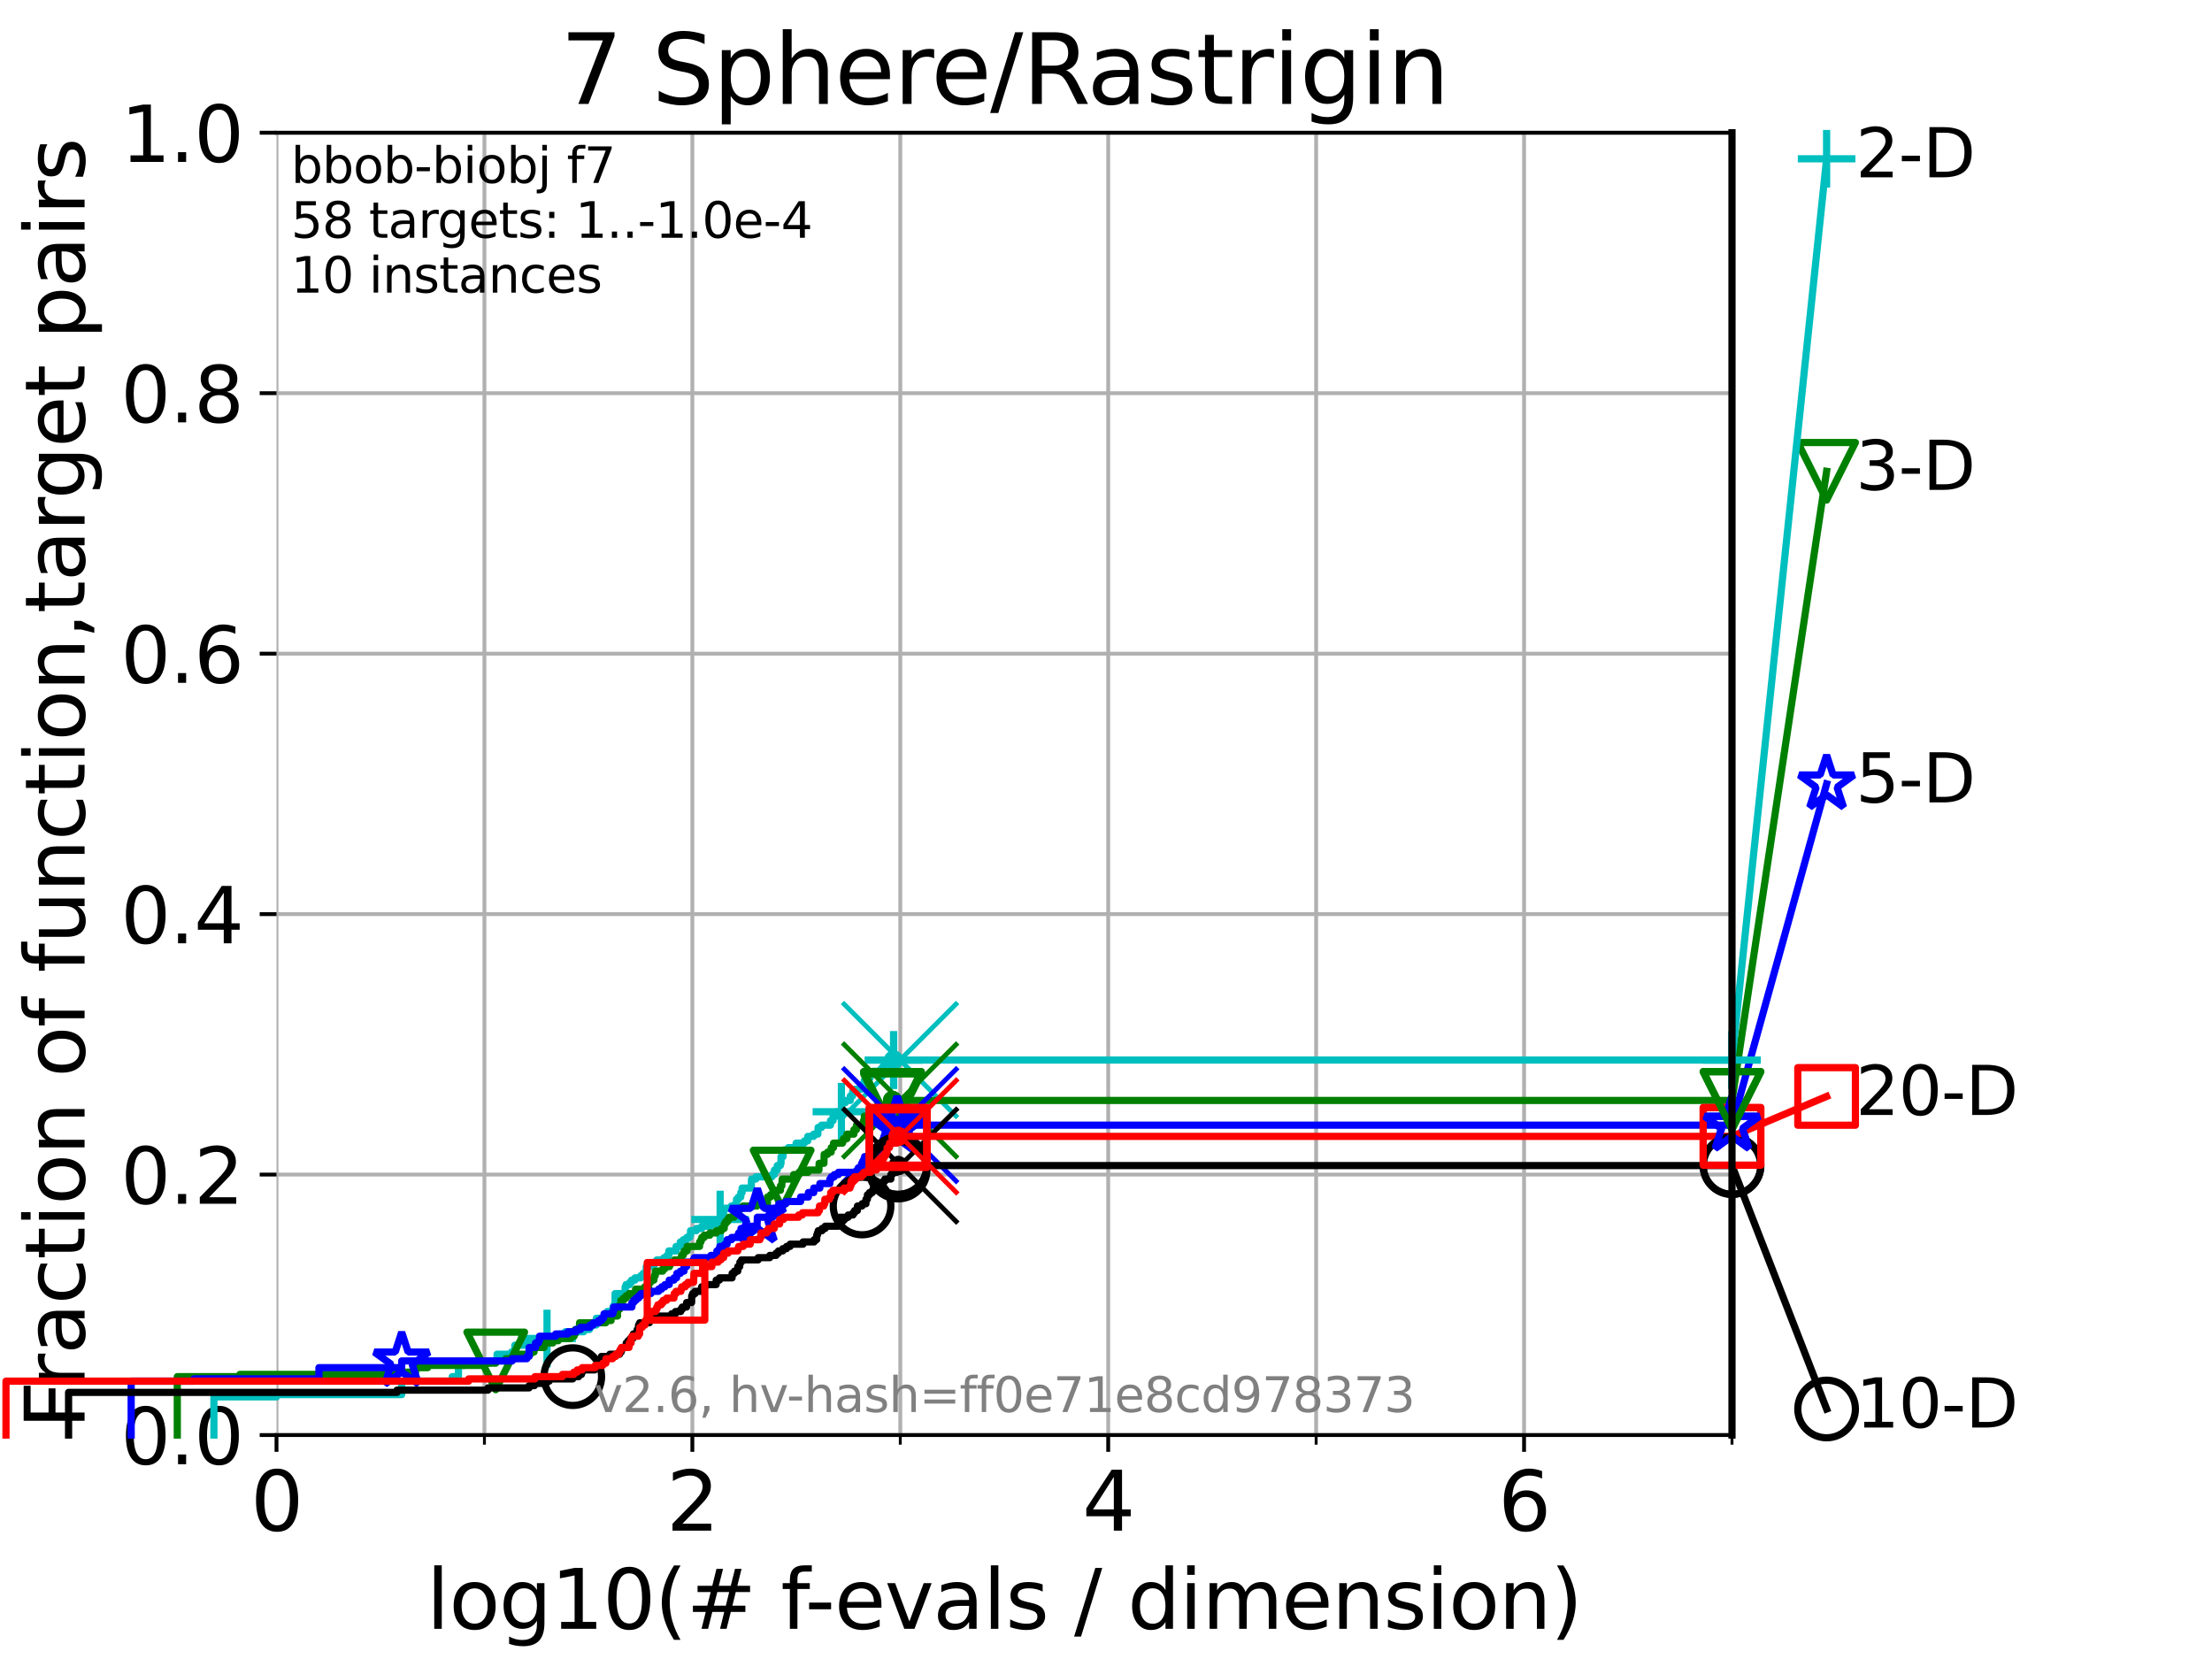 <?xml version="1.0" encoding="utf-8" standalone="no"?>
<!DOCTYPE svg PUBLIC "-//W3C//DTD SVG 1.1//EN"
  "http://www.w3.org/Graphics/SVG/1.1/DTD/svg11.dtd">
<svg xmlns:xlink="http://www.w3.org/1999/xlink" width="460.8pt" height="345.6pt" viewBox="0 0 460.8 345.6" xmlns="http://www.w3.org/2000/svg" version="1.1">
 <defs>
  <style type="text/css">*{stroke-linejoin: round; stroke-linecap: butt}</style>
 </defs>
 <g id="figure_1">
  <g id="patch_1">
   <path d="M 0 345.6 
L 460.8 345.6 
L 460.8 0 
L 0 0 
z
" style="fill: #ffffff"/>
  </g>
  <g id="axes_1">
   <g id="patch_2">
    <path d="M 57.6 298.944 
L 360.806 298.944 
L 360.806 27.648 
L 57.6 27.648 
z
" style="fill: #ffffff"/>
   </g>
   <g id="matplotlib.axis_1">
    <g id="xtick_1">
     <g id="line2d_1">
      <path d="M 57.6 298.944 
L 57.6 27.648 
" clip-path="url(#pa16ba455b5)" style="fill: none; stroke: #b0b0b0; stroke-width: 0.8; stroke-linecap: square"/>
     </g>
     <g id="line2d_2">
      <defs>
       <path id="ma0fb07dc13" d="M 0 0 
L 0 3.5 
" style="stroke: #000000; stroke-width: 0.8"/>
      </defs>
      <g>
       <use xlink:href="#ma0fb07dc13" x="57.6" y="298.944" style="stroke: #000000; stroke-width: 0.8"/>
      </g>
     </g>
     <g id="text_1">
      <!-- 0 -->
      <g transform="translate(52.192 318.861) scale(0.17 -0.17)">
       <defs>
        <path id="DejaVuSans-30" d="M 2034 4250 
Q 1547 4250 1301 3770 
Q 1056 3291 1056 2328 
Q 1056 1369 1301 889 
Q 1547 409 2034 409 
Q 2525 409 2770 889 
Q 3016 1369 3016 2328 
Q 3016 3291 2770 3770 
Q 2525 4250 2034 4250 
z
M 2034 4750 
Q 2819 4750 3233 4129 
Q 3647 3509 3647 2328 
Q 3647 1150 3233 529 
Q 2819 -91 2034 -91 
Q 1250 -91 836 529 
Q 422 1150 422 2328 
Q 422 3509 836 4129 
Q 1250 4750 2034 4750 
z
" transform="scale(0.016)"/>
       </defs>
       <use xlink:href="#DejaVuSans-30"/>
      </g>
     </g>
    </g>
    <g id="xtick_2">
     <g id="line2d_3">
      <path d="M 144.23 298.944 
L 144.23 27.648 
" clip-path="url(#pa16ba455b5)" style="fill: none; stroke: #b0b0b0; stroke-width: 0.8; stroke-linecap: square"/>
     </g>
     <g id="line2d_4">
      <g>
       <use xlink:href="#ma0fb07dc13" x="144.23" y="298.944" style="stroke: #000000; stroke-width: 0.8"/>
      </g>
     </g>
     <g id="text_2">
      <!-- 2 -->
      <g transform="translate(138.822 318.861) scale(0.17 -0.17)">
       <defs>
        <path id="DejaVuSans-32" d="M 1228 531 
L 3431 531 
L 3431 0 
L 469 0 
L 469 531 
Q 828 903 1448 1529 
Q 2069 2156 2228 2338 
Q 2531 2678 2651 2914 
Q 2772 3150 2772 3378 
Q 2772 3750 2511 3984 
Q 2250 4219 1831 4219 
Q 1534 4219 1204 4116 
Q 875 4013 500 3803 
L 500 4441 
Q 881 4594 1212 4672 
Q 1544 4750 1819 4750 
Q 2544 4750 2975 4387 
Q 3406 4025 3406 3419 
Q 3406 3131 3298 2873 
Q 3191 2616 2906 2266 
Q 2828 2175 2409 1742 
Q 1991 1309 1228 531 
z
" transform="scale(0.016)"/>
       </defs>
       <use xlink:href="#DejaVuSans-32"/>
      </g>
     </g>
    </g>
    <g id="xtick_3">
     <g id="line2d_5">
      <path d="M 230.861 298.944 
L 230.861 27.648 
" clip-path="url(#pa16ba455b5)" style="fill: none; stroke: #b0b0b0; stroke-width: 0.8; stroke-linecap: square"/>
     </g>
     <g id="line2d_6">
      <g>
       <use xlink:href="#ma0fb07dc13" x="230.861" y="298.944" style="stroke: #000000; stroke-width: 0.8"/>
      </g>
     </g>
     <g id="text_3">
      <!-- 4 -->
      <g transform="translate(225.453 318.861) scale(0.17 -0.17)">
       <defs>
        <path id="DejaVuSans-34" d="M 2419 4116 
L 825 1625 
L 2419 1625 
L 2419 4116 
z
M 2253 4666 
L 3047 4666 
L 3047 1625 
L 3713 1625 
L 3713 1100 
L 3047 1100 
L 3047 0 
L 2419 0 
L 2419 1100 
L 313 1100 
L 313 1709 
L 2253 4666 
z
" transform="scale(0.016)"/>
       </defs>
       <use xlink:href="#DejaVuSans-34"/>
      </g>
     </g>
    </g>
    <g id="xtick_4">
     <g id="line2d_7">
      <path d="M 317.491 298.944 
L 317.491 27.648 
" clip-path="url(#pa16ba455b5)" style="fill: none; stroke: #b0b0b0; stroke-width: 0.8; stroke-linecap: square"/>
     </g>
     <g id="line2d_8">
      <g>
       <use xlink:href="#ma0fb07dc13" x="317.491" y="298.944" style="stroke: #000000; stroke-width: 0.8"/>
      </g>
     </g>
     <g id="text_4">
      <!-- 6 -->
      <g transform="translate(312.083 318.861) scale(0.17 -0.17)">
       <defs>
        <path id="DejaVuSans-36" d="M 2113 2584 
Q 1688 2584 1439 2293 
Q 1191 2003 1191 1497 
Q 1191 994 1439 701 
Q 1688 409 2113 409 
Q 2538 409 2786 701 
Q 3034 994 3034 1497 
Q 3034 2003 2786 2293 
Q 2538 2584 2113 2584 
z
M 3366 4563 
L 3366 3988 
Q 3128 4100 2886 4159 
Q 2644 4219 2406 4219 
Q 1781 4219 1451 3797 
Q 1122 3375 1075 2522 
Q 1259 2794 1537 2939 
Q 1816 3084 2150 3084 
Q 2853 3084 3261 2657 
Q 3669 2231 3669 1497 
Q 3669 778 3244 343 
Q 2819 -91 2113 -91 
Q 1303 -91 875 529 
Q 447 1150 447 2328 
Q 447 3434 972 4092 
Q 1497 4750 2381 4750 
Q 2619 4750 2861 4703 
Q 3103 4656 3366 4563 
z
" transform="scale(0.016)"/>
       </defs>
       <use xlink:href="#DejaVuSans-36"/>
      </g>
     </g>
    </g>
    <g id="xtick_5">
     <g id="line2d_9">
      <path d="M 100.915 298.944 
L 100.915 27.648 
" clip-path="url(#pa16ba455b5)" style="fill: none; stroke: #b0b0b0; stroke-width: 0.8; stroke-linecap: square"/>
     </g>
     <g id="line2d_10">
      <defs>
       <path id="meb365e8fdd" d="M 0 0 
L 0 2 
" style="stroke: #000000; stroke-width: 0.6"/>
      </defs>
      <g>
       <use xlink:href="#meb365e8fdd" x="100.915" y="298.944" style="stroke: #000000; stroke-width: 0.6"/>
      </g>
     </g>
    </g>
    <g id="xtick_6">
     <g id="line2d_11">
      <path d="M 187.546 298.944 
L 187.546 27.648 
" clip-path="url(#pa16ba455b5)" style="fill: none; stroke: #b0b0b0; stroke-width: 0.8; stroke-linecap: square"/>
     </g>
     <g id="line2d_12">
      <g>
       <use xlink:href="#meb365e8fdd" x="187.546" y="298.944" style="stroke: #000000; stroke-width: 0.6"/>
      </g>
     </g>
    </g>
    <g id="xtick_7">
     <g id="line2d_13">
      <path d="M 274.176 298.944 
L 274.176 27.648 
" clip-path="url(#pa16ba455b5)" style="fill: none; stroke: #b0b0b0; stroke-width: 0.8; stroke-linecap: square"/>
     </g>
     <g id="line2d_14">
      <g>
       <use xlink:href="#meb365e8fdd" x="274.176" y="298.944" style="stroke: #000000; stroke-width: 0.6"/>
      </g>
     </g>
    </g>
    <g id="xtick_8">
     <g id="line2d_15">
      <path d="M 360.806 298.944 
L 360.806 27.648 
" clip-path="url(#pa16ba455b5)" style="fill: none; stroke: #b0b0b0; stroke-width: 0.8; stroke-linecap: square"/>
     </g>
     <g id="line2d_16">
      <g>
       <use xlink:href="#meb365e8fdd" x="360.806" y="298.944" style="stroke: #000000; stroke-width: 0.6"/>
      </g>
     </g>
    </g>
    <g id="text_5">
     <!-- log10(# f-evals / dimension) -->
     <g transform="translate(88.823 339.314) scale(0.17 -0.17)">
      <defs>
       <path id="DejaVuSans-6c" d="M 603 4863 
L 1178 4863 
L 1178 0 
L 603 0 
L 603 4863 
z
" transform="scale(0.016)"/>
       <path id="DejaVuSans-6f" d="M 1959 3097 
Q 1497 3097 1228 2736 
Q 959 2375 959 1747 
Q 959 1119 1226 758 
Q 1494 397 1959 397 
Q 2419 397 2687 759 
Q 2956 1122 2956 1747 
Q 2956 2369 2687 2733 
Q 2419 3097 1959 3097 
z
M 1959 3584 
Q 2709 3584 3137 3096 
Q 3566 2609 3566 1747 
Q 3566 888 3137 398 
Q 2709 -91 1959 -91 
Q 1206 -91 779 398 
Q 353 888 353 1747 
Q 353 2609 779 3096 
Q 1206 3584 1959 3584 
z
" transform="scale(0.016)"/>
       <path id="DejaVuSans-67" d="M 2906 1791 
Q 2906 2416 2648 2759 
Q 2391 3103 1925 3103 
Q 1463 3103 1205 2759 
Q 947 2416 947 1791 
Q 947 1169 1205 825 
Q 1463 481 1925 481 
Q 2391 481 2648 825 
Q 2906 1169 2906 1791 
z
M 3481 434 
Q 3481 -459 3084 -895 
Q 2688 -1331 1869 -1331 
Q 1566 -1331 1297 -1286 
Q 1028 -1241 775 -1147 
L 775 -588 
Q 1028 -725 1275 -790 
Q 1522 -856 1778 -856 
Q 2344 -856 2625 -561 
Q 2906 -266 2906 331 
L 2906 616 
Q 2728 306 2450 153 
Q 2172 0 1784 0 
Q 1141 0 747 490 
Q 353 981 353 1791 
Q 353 2603 747 3093 
Q 1141 3584 1784 3584 
Q 2172 3584 2450 3431 
Q 2728 3278 2906 2969 
L 2906 3500 
L 3481 3500 
L 3481 434 
z
" transform="scale(0.016)"/>
       <path id="DejaVuSans-31" d="M 794 531 
L 1825 531 
L 1825 4091 
L 703 3866 
L 703 4441 
L 1819 4666 
L 2450 4666 
L 2450 531 
L 3481 531 
L 3481 0 
L 794 0 
L 794 531 
z
" transform="scale(0.016)"/>
       <path id="DejaVuSans-28" d="M 1984 4856 
Q 1566 4138 1362 3434 
Q 1159 2731 1159 2009 
Q 1159 1288 1364 580 
Q 1569 -128 1984 -844 
L 1484 -844 
Q 1016 -109 783 600 
Q 550 1309 550 2009 
Q 550 2706 781 3412 
Q 1013 4119 1484 4856 
L 1984 4856 
z
" transform="scale(0.016)"/>
       <path id="DejaVuSans-23" d="M 3272 2816 
L 2363 2816 
L 2100 1772 
L 3016 1772 
L 3272 2816 
z
M 2803 4594 
L 2478 3297 
L 3391 3297 
L 3719 4594 
L 4219 4594 
L 3897 3297 
L 4872 3297 
L 4872 2816 
L 3775 2816 
L 3519 1772 
L 4513 1772 
L 4513 1294 
L 3397 1294 
L 3072 0 
L 2572 0 
L 2894 1294 
L 1978 1294 
L 1656 0 
L 1153 0 
L 1478 1294 
L 494 1294 
L 494 1772 
L 1594 1772 
L 1856 2816 
L 850 2816 
L 850 3297 
L 1978 3297 
L 2297 4594 
L 2803 4594 
z
" transform="scale(0.016)"/>
       <path id="DejaVuSans-20" transform="scale(0.016)"/>
       <path id="DejaVuSans-66" d="M 2375 4863 
L 2375 4384 
L 1825 4384 
Q 1516 4384 1395 4259 
Q 1275 4134 1275 3809 
L 1275 3500 
L 2222 3500 
L 2222 3053 
L 1275 3053 
L 1275 0 
L 697 0 
L 697 3053 
L 147 3053 
L 147 3500 
L 697 3500 
L 697 3744 
Q 697 4328 969 4595 
Q 1241 4863 1831 4863 
L 2375 4863 
z
" transform="scale(0.016)"/>
       <path id="DejaVuSans-2d" d="M 313 2009 
L 1997 2009 
L 1997 1497 
L 313 1497 
L 313 2009 
z
" transform="scale(0.016)"/>
       <path id="DejaVuSans-65" d="M 3597 1894 
L 3597 1613 
L 953 1613 
Q 991 1019 1311 708 
Q 1631 397 2203 397 
Q 2534 397 2845 478 
Q 3156 559 3463 722 
L 3463 178 
Q 3153 47 2828 -22 
Q 2503 -91 2169 -91 
Q 1331 -91 842 396 
Q 353 884 353 1716 
Q 353 2575 817 3079 
Q 1281 3584 2069 3584 
Q 2775 3584 3186 3129 
Q 3597 2675 3597 1894 
z
M 3022 2063 
Q 3016 2534 2758 2815 
Q 2500 3097 2075 3097 
Q 1594 3097 1305 2825 
Q 1016 2553 972 2059 
L 3022 2063 
z
" transform="scale(0.016)"/>
       <path id="DejaVuSans-76" d="M 191 3500 
L 800 3500 
L 1894 563 
L 2988 3500 
L 3597 3500 
L 2284 0 
L 1503 0 
L 191 3500 
z
" transform="scale(0.016)"/>
       <path id="DejaVuSans-61" d="M 2194 1759 
Q 1497 1759 1228 1600 
Q 959 1441 959 1056 
Q 959 750 1161 570 
Q 1363 391 1709 391 
Q 2188 391 2477 730 
Q 2766 1069 2766 1631 
L 2766 1759 
L 2194 1759 
z
M 3341 1997 
L 3341 0 
L 2766 0 
L 2766 531 
Q 2569 213 2275 61 
Q 1981 -91 1556 -91 
Q 1019 -91 701 211 
Q 384 513 384 1019 
Q 384 1609 779 1909 
Q 1175 2209 1959 2209 
L 2766 2209 
L 2766 2266 
Q 2766 2663 2505 2880 
Q 2244 3097 1772 3097 
Q 1472 3097 1187 3025 
Q 903 2953 641 2809 
L 641 3341 
Q 956 3463 1253 3523 
Q 1550 3584 1831 3584 
Q 2591 3584 2966 3190 
Q 3341 2797 3341 1997 
z
" transform="scale(0.016)"/>
       <path id="DejaVuSans-73" d="M 2834 3397 
L 2834 2853 
Q 2591 2978 2328 3040 
Q 2066 3103 1784 3103 
Q 1356 3103 1142 2972 
Q 928 2841 928 2578 
Q 928 2378 1081 2264 
Q 1234 2150 1697 2047 
L 1894 2003 
Q 2506 1872 2764 1633 
Q 3022 1394 3022 966 
Q 3022 478 2636 193 
Q 2250 -91 1575 -91 
Q 1294 -91 989 -36 
Q 684 19 347 128 
L 347 722 
Q 666 556 975 473 
Q 1284 391 1588 391 
Q 1994 391 2212 530 
Q 2431 669 2431 922 
Q 2431 1156 2273 1281 
Q 2116 1406 1581 1522 
L 1381 1569 
Q 847 1681 609 1914 
Q 372 2147 372 2553 
Q 372 3047 722 3315 
Q 1072 3584 1716 3584 
Q 2034 3584 2315 3537 
Q 2597 3491 2834 3397 
z
" transform="scale(0.016)"/>
       <path id="DejaVuSans-2f" d="M 1625 4666 
L 2156 4666 
L 531 -594 
L 0 -594 
L 1625 4666 
z
" transform="scale(0.016)"/>
       <path id="DejaVuSans-64" d="M 2906 2969 
L 2906 4863 
L 3481 4863 
L 3481 0 
L 2906 0 
L 2906 525 
Q 2725 213 2448 61 
Q 2172 -91 1784 -91 
Q 1150 -91 751 415 
Q 353 922 353 1747 
Q 353 2572 751 3078 
Q 1150 3584 1784 3584 
Q 2172 3584 2448 3432 
Q 2725 3281 2906 2969 
z
M 947 1747 
Q 947 1113 1208 752 
Q 1469 391 1925 391 
Q 2381 391 2643 752 
Q 2906 1113 2906 1747 
Q 2906 2381 2643 2742 
Q 2381 3103 1925 3103 
Q 1469 3103 1208 2742 
Q 947 2381 947 1747 
z
" transform="scale(0.016)"/>
       <path id="DejaVuSans-69" d="M 603 3500 
L 1178 3500 
L 1178 0 
L 603 0 
L 603 3500 
z
M 603 4863 
L 1178 4863 
L 1178 4134 
L 603 4134 
L 603 4863 
z
" transform="scale(0.016)"/>
       <path id="DejaVuSans-6d" d="M 3328 2828 
Q 3544 3216 3844 3400 
Q 4144 3584 4550 3584 
Q 5097 3584 5394 3201 
Q 5691 2819 5691 2113 
L 5691 0 
L 5113 0 
L 5113 2094 
Q 5113 2597 4934 2840 
Q 4756 3084 4391 3084 
Q 3944 3084 3684 2787 
Q 3425 2491 3425 1978 
L 3425 0 
L 2847 0 
L 2847 2094 
Q 2847 2600 2669 2842 
Q 2491 3084 2119 3084 
Q 1678 3084 1418 2786 
Q 1159 2488 1159 1978 
L 1159 0 
L 581 0 
L 581 3500 
L 1159 3500 
L 1159 2956 
Q 1356 3278 1631 3431 
Q 1906 3584 2284 3584 
Q 2666 3584 2933 3390 
Q 3200 3197 3328 2828 
z
" transform="scale(0.016)"/>
       <path id="DejaVuSans-6e" d="M 3513 2113 
L 3513 0 
L 2938 0 
L 2938 2094 
Q 2938 2591 2744 2837 
Q 2550 3084 2163 3084 
Q 1697 3084 1428 2787 
Q 1159 2491 1159 1978 
L 1159 0 
L 581 0 
L 581 3500 
L 1159 3500 
L 1159 2956 
Q 1366 3272 1645 3428 
Q 1925 3584 2291 3584 
Q 2894 3584 3203 3211 
Q 3513 2838 3513 2113 
z
" transform="scale(0.016)"/>
       <path id="DejaVuSans-29" d="M 513 4856 
L 1013 4856 
Q 1481 4119 1714 3412 
Q 1947 2706 1947 2009 
Q 1947 1309 1714 600 
Q 1481 -109 1013 -844 
L 513 -844 
Q 928 -128 1133 580 
Q 1338 1288 1338 2009 
Q 1338 2731 1133 3434 
Q 928 4138 513 4856 
z
" transform="scale(0.016)"/>
      </defs>
      <use xlink:href="#DejaVuSans-6c"/>
      <use xlink:href="#DejaVuSans-6f" x="27.783"/>
      <use xlink:href="#DejaVuSans-67" x="88.965"/>
      <use xlink:href="#DejaVuSans-31" x="152.441"/>
      <use xlink:href="#DejaVuSans-30" x="216.064"/>
      <use xlink:href="#DejaVuSans-28" x="279.688"/>
      <use xlink:href="#DejaVuSans-23" x="318.701"/>
      <use xlink:href="#DejaVuSans-20" x="402.49"/>
      <use xlink:href="#DejaVuSans-66" x="434.277"/>
      <use xlink:href="#DejaVuSans-2d" x="463.982"/>
      <use xlink:href="#DejaVuSans-65" x="500.066"/>
      <use xlink:href="#DejaVuSans-76" x="561.59"/>
      <use xlink:href="#DejaVuSans-61" x="620.77"/>
      <use xlink:href="#DejaVuSans-6c" x="682.049"/>
      <use xlink:href="#DejaVuSans-73" x="709.832"/>
      <use xlink:href="#DejaVuSans-20" x="761.932"/>
      <use xlink:href="#DejaVuSans-2f" x="793.719"/>
      <use xlink:href="#DejaVuSans-20" x="827.41"/>
      <use xlink:href="#DejaVuSans-64" x="859.197"/>
      <use xlink:href="#DejaVuSans-69" x="922.674"/>
      <use xlink:href="#DejaVuSans-6d" x="950.457"/>
      <use xlink:href="#DejaVuSans-65" x="1047.869"/>
      <use xlink:href="#DejaVuSans-6e" x="1109.393"/>
      <use xlink:href="#DejaVuSans-73" x="1172.771"/>
      <use xlink:href="#DejaVuSans-69" x="1224.871"/>
      <use xlink:href="#DejaVuSans-6f" x="1252.654"/>
      <use xlink:href="#DejaVuSans-6e" x="1313.836"/>
      <use xlink:href="#DejaVuSans-29" x="1377.215"/>
     </g>
    </g>
   </g>
   <g id="matplotlib.axis_2">
    <g id="ytick_1">
     <g id="line2d_17">
      <path d="M 57.6 298.944 
L 360.806 298.944 
" clip-path="url(#pa16ba455b5)" style="fill: none; stroke: #b0b0b0; stroke-width: 0.8; stroke-linecap: square"/>
     </g>
     <g id="line2d_18">
      <defs>
       <path id="m0d01b324ed" d="M 0 0 
L -3.5 0 
" style="stroke: #000000; stroke-width: 0.8"/>
      </defs>
      <g>
       <use xlink:href="#m0d01b324ed" x="57.6" y="298.944" style="stroke: #000000; stroke-width: 0.8"/>
      </g>
     </g>
     <g id="text_6">
      <!-- 0.0 -->
      <g transform="translate(25.155 305.023) scale(0.16 -0.16)">
       <defs>
        <path id="DejaVuSans-2e" d="M 684 794 
L 1344 794 
L 1344 0 
L 684 0 
L 684 794 
z
" transform="scale(0.016)"/>
       </defs>
       <use xlink:href="#DejaVuSans-30"/>
       <use xlink:href="#DejaVuSans-2e" x="63.623"/>
       <use xlink:href="#DejaVuSans-30" x="95.41"/>
      </g>
     </g>
    </g>
    <g id="ytick_2">
     <g id="line2d_19">
      <path d="M 57.6 244.685 
L 360.806 244.685 
" clip-path="url(#pa16ba455b5)" style="fill: none; stroke: #b0b0b0; stroke-width: 0.8; stroke-linecap: square"/>
     </g>
     <g id="line2d_20">
      <g>
       <use xlink:href="#m0d01b324ed" x="57.6" y="244.685" style="stroke: #000000; stroke-width: 0.8"/>
      </g>
     </g>
     <g id="text_7">
      <!-- 0.2 -->
      <g transform="translate(25.155 250.764) scale(0.16 -0.16)">
       <use xlink:href="#DejaVuSans-30"/>
       <use xlink:href="#DejaVuSans-2e" x="63.623"/>
       <use xlink:href="#DejaVuSans-32" x="95.41"/>
      </g>
     </g>
    </g>
    <g id="ytick_3">
     <g id="line2d_21">
      <path d="M 57.6 190.426 
L 360.806 190.426 
" clip-path="url(#pa16ba455b5)" style="fill: none; stroke: #b0b0b0; stroke-width: 0.8; stroke-linecap: square"/>
     </g>
     <g id="line2d_22">
      <g>
       <use xlink:href="#m0d01b324ed" x="57.6" y="190.426" style="stroke: #000000; stroke-width: 0.8"/>
      </g>
     </g>
     <g id="text_8">
      <!-- 0.4 -->
      <g transform="translate(25.155 196.504) scale(0.16 -0.16)">
       <use xlink:href="#DejaVuSans-30"/>
       <use xlink:href="#DejaVuSans-2e" x="63.623"/>
       <use xlink:href="#DejaVuSans-34" x="95.41"/>
      </g>
     </g>
    </g>
    <g id="ytick_4">
     <g id="line2d_23">
      <path d="M 57.6 136.166 
L 360.806 136.166 
" clip-path="url(#pa16ba455b5)" style="fill: none; stroke: #b0b0b0; stroke-width: 0.8; stroke-linecap: square"/>
     </g>
     <g id="line2d_24">
      <g>
       <use xlink:href="#m0d01b324ed" x="57.6" y="136.166" style="stroke: #000000; stroke-width: 0.8"/>
      </g>
     </g>
     <g id="text_9">
      <!-- 0.6 -->
      <g transform="translate(25.155 142.245) scale(0.16 -0.16)">
       <use xlink:href="#DejaVuSans-30"/>
       <use xlink:href="#DejaVuSans-2e" x="63.623"/>
       <use xlink:href="#DejaVuSans-36" x="95.41"/>
      </g>
     </g>
    </g>
    <g id="ytick_5">
     <g id="line2d_25">
      <path d="M 57.6 81.907 
L 360.806 81.907 
" clip-path="url(#pa16ba455b5)" style="fill: none; stroke: #b0b0b0; stroke-width: 0.8; stroke-linecap: square"/>
     </g>
     <g id="line2d_26">
      <g>
       <use xlink:href="#m0d01b324ed" x="57.6" y="81.907" style="stroke: #000000; stroke-width: 0.8"/>
      </g>
     </g>
     <g id="text_10">
      <!-- 0.8 -->
      <g transform="translate(25.155 87.986) scale(0.16 -0.16)">
       <defs>
        <path id="DejaVuSans-38" d="M 2034 2216 
Q 1584 2216 1326 1975 
Q 1069 1734 1069 1313 
Q 1069 891 1326 650 
Q 1584 409 2034 409 
Q 2484 409 2743 651 
Q 3003 894 3003 1313 
Q 3003 1734 2745 1975 
Q 2488 2216 2034 2216 
z
M 1403 2484 
Q 997 2584 770 2862 
Q 544 3141 544 3541 
Q 544 4100 942 4425 
Q 1341 4750 2034 4750 
Q 2731 4750 3128 4425 
Q 3525 4100 3525 3541 
Q 3525 3141 3298 2862 
Q 3072 2584 2669 2484 
Q 3125 2378 3379 2068 
Q 3634 1759 3634 1313 
Q 3634 634 3220 271 
Q 2806 -91 2034 -91 
Q 1263 -91 848 271 
Q 434 634 434 1313 
Q 434 1759 690 2068 
Q 947 2378 1403 2484 
z
M 1172 3481 
Q 1172 3119 1398 2916 
Q 1625 2713 2034 2713 
Q 2441 2713 2670 2916 
Q 2900 3119 2900 3481 
Q 2900 3844 2670 4047 
Q 2441 4250 2034 4250 
Q 1625 4250 1398 4047 
Q 1172 3844 1172 3481 
z
" transform="scale(0.016)"/>
       </defs>
       <use xlink:href="#DejaVuSans-30"/>
       <use xlink:href="#DejaVuSans-2e" x="63.623"/>
       <use xlink:href="#DejaVuSans-38" x="95.41"/>
      </g>
     </g>
    </g>
    <g id="ytick_6">
     <g id="line2d_27">
      <path d="M 57.6 27.648 
L 360.806 27.648 
" clip-path="url(#pa16ba455b5)" style="fill: none; stroke: #b0b0b0; stroke-width: 0.8; stroke-linecap: square"/>
     </g>
     <g id="line2d_28">
      <g>
       <use xlink:href="#m0d01b324ed" x="57.6" y="27.648" style="stroke: #000000; stroke-width: 0.8"/>
      </g>
     </g>
     <g id="text_11">
      <!-- 1.0 -->
      <g transform="translate(25.155 33.727) scale(0.16 -0.16)">
       <use xlink:href="#DejaVuSans-31"/>
       <use xlink:href="#DejaVuSans-2e" x="63.623"/>
       <use xlink:href="#DejaVuSans-30" x="95.41"/>
      </g>
     </g>
    </g>
    <g id="text_12">
     <!-- Fraction of function,target pairs -->
     <g transform="translate(17.62 297.681) rotate(-90) scale(0.17 -0.17)">
      <defs>
       <path id="DejaVuSans-46" d="M 628 4666 
L 3309 4666 
L 3309 4134 
L 1259 4134 
L 1259 2759 
L 3109 2759 
L 3109 2228 
L 1259 2228 
L 1259 0 
L 628 0 
L 628 4666 
z
" transform="scale(0.016)"/>
       <path id="DejaVuSans-72" d="M 2631 2963 
Q 2534 3019 2420 3045 
Q 2306 3072 2169 3072 
Q 1681 3072 1420 2755 
Q 1159 2438 1159 1844 
L 1159 0 
L 581 0 
L 581 3500 
L 1159 3500 
L 1159 2956 
Q 1341 3275 1631 3429 
Q 1922 3584 2338 3584 
Q 2397 3584 2469 3576 
Q 2541 3569 2628 3553 
L 2631 2963 
z
" transform="scale(0.016)"/>
       <path id="DejaVuSans-63" d="M 3122 3366 
L 3122 2828 
Q 2878 2963 2633 3030 
Q 2388 3097 2138 3097 
Q 1578 3097 1268 2742 
Q 959 2388 959 1747 
Q 959 1106 1268 751 
Q 1578 397 2138 397 
Q 2388 397 2633 464 
Q 2878 531 3122 666 
L 3122 134 
Q 2881 22 2623 -34 
Q 2366 -91 2075 -91 
Q 1284 -91 818 406 
Q 353 903 353 1747 
Q 353 2603 823 3093 
Q 1294 3584 2113 3584 
Q 2378 3584 2631 3529 
Q 2884 3475 3122 3366 
z
" transform="scale(0.016)"/>
       <path id="DejaVuSans-74" d="M 1172 4494 
L 1172 3500 
L 2356 3500 
L 2356 3053 
L 1172 3053 
L 1172 1153 
Q 1172 725 1289 603 
Q 1406 481 1766 481 
L 2356 481 
L 2356 0 
L 1766 0 
Q 1100 0 847 248 
Q 594 497 594 1153 
L 594 3053 
L 172 3053 
L 172 3500 
L 594 3500 
L 594 4494 
L 1172 4494 
z
" transform="scale(0.016)"/>
       <path id="DejaVuSans-75" d="M 544 1381 
L 544 3500 
L 1119 3500 
L 1119 1403 
Q 1119 906 1312 657 
Q 1506 409 1894 409 
Q 2359 409 2629 706 
Q 2900 1003 2900 1516 
L 2900 3500 
L 3475 3500 
L 3475 0 
L 2900 0 
L 2900 538 
Q 2691 219 2414 64 
Q 2138 -91 1772 -91 
Q 1169 -91 856 284 
Q 544 659 544 1381 
z
M 1991 3584 
L 1991 3584 
z
" transform="scale(0.016)"/>
       <path id="DejaVuSans-2c" d="M 750 794 
L 1409 794 
L 1409 256 
L 897 -744 
L 494 -744 
L 750 256 
L 750 794 
z
" transform="scale(0.016)"/>
       <path id="DejaVuSans-70" d="M 1159 525 
L 1159 -1331 
L 581 -1331 
L 581 3500 
L 1159 3500 
L 1159 2969 
Q 1341 3281 1617 3432 
Q 1894 3584 2278 3584 
Q 2916 3584 3314 3078 
Q 3713 2572 3713 1747 
Q 3713 922 3314 415 
Q 2916 -91 2278 -91 
Q 1894 -91 1617 61 
Q 1341 213 1159 525 
z
M 3116 1747 
Q 3116 2381 2855 2742 
Q 2594 3103 2138 3103 
Q 1681 3103 1420 2742 
Q 1159 2381 1159 1747 
Q 1159 1113 1420 752 
Q 1681 391 2138 391 
Q 2594 391 2855 752 
Q 3116 1113 3116 1747 
z
" transform="scale(0.016)"/>
      </defs>
      <use xlink:href="#DejaVuSans-46"/>
      <use xlink:href="#DejaVuSans-72" x="50.27"/>
      <use xlink:href="#DejaVuSans-61" x="91.383"/>
      <use xlink:href="#DejaVuSans-63" x="152.662"/>
      <use xlink:href="#DejaVuSans-74" x="207.643"/>
      <use xlink:href="#DejaVuSans-69" x="246.852"/>
      <use xlink:href="#DejaVuSans-6f" x="274.635"/>
      <use xlink:href="#DejaVuSans-6e" x="335.816"/>
      <use xlink:href="#DejaVuSans-20" x="399.195"/>
      <use xlink:href="#DejaVuSans-6f" x="430.982"/>
      <use xlink:href="#DejaVuSans-66" x="492.164"/>
      <use xlink:href="#DejaVuSans-20" x="527.369"/>
      <use xlink:href="#DejaVuSans-66" x="559.156"/>
      <use xlink:href="#DejaVuSans-75" x="594.361"/>
      <use xlink:href="#DejaVuSans-6e" x="657.74"/>
      <use xlink:href="#DejaVuSans-63" x="721.119"/>
      <use xlink:href="#DejaVuSans-74" x="776.1"/>
      <use xlink:href="#DejaVuSans-69" x="815.309"/>
      <use xlink:href="#DejaVuSans-6f" x="843.092"/>
      <use xlink:href="#DejaVuSans-6e" x="904.273"/>
      <use xlink:href="#DejaVuSans-2c" x="967.652"/>
      <use xlink:href="#DejaVuSans-74" x="999.439"/>
      <use xlink:href="#DejaVuSans-61" x="1038.648"/>
      <use xlink:href="#DejaVuSans-72" x="1099.928"/>
      <use xlink:href="#DejaVuSans-67" x="1139.291"/>
      <use xlink:href="#DejaVuSans-65" x="1202.768"/>
      <use xlink:href="#DejaVuSans-74" x="1264.291"/>
      <use xlink:href="#DejaVuSans-20" x="1303.5"/>
      <use xlink:href="#DejaVuSans-70" x="1335.287"/>
      <use xlink:href="#DejaVuSans-61" x="1398.764"/>
      <use xlink:href="#DejaVuSans-69" x="1460.043"/>
      <use xlink:href="#DejaVuSans-72" x="1487.826"/>
      <use xlink:href="#DejaVuSans-73" x="1528.939"/>
     </g>
    </g>
   </g>
   <g id="line2d_29">
    <defs>
     <path id="m65be805cf8" d="M 0 1.5 
C 0.398 1.5 0.779 1.342 1.061 1.061 
C 1.342 0.779 1.5 0.398 1.5 0 
C 1.5 -0.398 1.342 -0.779 1.061 -1.061 
C 0.779 -1.342 0.398 -1.5 0 -1.5 
C -0.398 -1.5 -0.779 -1.342 -1.061 -1.061 
C -1.342 -0.779 -1.5 -0.398 -1.5 0 
C -1.5 0.398 -1.342 0.779 -1.061 1.061 
C -0.779 1.342 -0.398 1.5 0 1.5 
z
" style="stroke: #00bfbf"/>
    </defs>
    <g>
     <use xlink:href="#m65be805cf8" x="186.16" y="220.829" style="fill: #00bfbf; stroke: #00bfbf"/>
     <use xlink:href="#m65be805cf8" x="186.16" y="220.829" style="fill: #00bfbf; stroke: #00bfbf"/>
    </g>
   </g>
   <g id="line2d_30">
    <path d="M 44.561 298.944 
L 44.561 290.992 
L 57.6 290.992 
L 57.6 290.524 
L 83.678 290.524 
L 83.678 287.718 
L 94.206 287.718 
L 94.206 286.782 
L 95.503 286.782 
L 95.503 284.444 
L 96.718 284.444 
L 96.718 283.976 
L 101.833 283.976 
L 101.833 283.508 
L 103.544 283.508 
L 103.544 282.105 
L 106.561 282.105 
L 106.561 281.637 
L 107.245 281.637 
L 107.245 280.234 
L 111.442 280.234 
L 111.442 279.298 
L 113.954 279.298 
L 113.954 278.831 
L 116.584 278.831 
L 116.584 277.895 
L 117.772 277.895 
L 117.772 277.427 
L 121.582 277.427 
L 121.582 276.96 
L 122.796 276.96 
L 122.796 276.492 
L 123.088 276.492 
L 123.088 276.024 
L 124.211 276.024 
L 124.211 274.621 
L 126.275 274.621 
L 126.275 274.153 
L 126.517 274.153 
L 126.517 273.218 
L 127.686 273.218 
L 127.686 272.282 
L 127.911 272.282 
L 127.911 271.814 
L 128.134 271.814 
L 128.134 269.476 
L 130.226 269.476 
L 130.226 268.072 
L 130.423 268.072 
L 130.423 267.605 
L 131.191 267.605 
L 131.191 267.137 
L 131.564 267.137 
L 131.564 266.669 
L 132.287 266.669 
L 132.287 266.201 
L 133.49 266.201 
L 133.49 265.734 
L 133.983 265.734 
L 133.983 265.266 
L 134.621 265.266 
L 134.621 263.863 
L 135.389 263.863 
L 135.389 263.395 
L 136.414 263.395 
L 136.414 262.927 
L 136.837 262.927 
L 136.837 262.459 
L 138.31 262.459 
L 138.31 261.992 
L 138.944 261.992 
L 138.944 261.524 
L 139.314 261.524 
L 139.314 260.588 
L 140.838 260.588 
L 140.838 259.653 
L 141.718 259.653 
L 141.718 258.717 
L 142.353 258.717 
L 142.353 258.25 
L 143.066 258.25 
L 143.066 257.782 
L 143.657 257.782 
L 143.657 257.314 
L 143.85 257.314 
L 143.85 256.379 
L 145.058 256.379 
L 145.058 255.911 
L 146.194 255.911 
L 146.194 255.443 
L 148.048 255.443 
L 148.048 254.975 
L 149.238 254.975 
L 149.238 254.508 
L 150.015 254.508 
L 150.015 254.04 
L 150.221 254.04 
L 150.221 253.104 
L 150.627 253.104 
L 150.627 252.637 
L 150.76 252.637 
L 150.76 251.701 
L 152.353 251.701 
L 152.353 251.233 
L 153.189 251.233 
L 153.189 250.766 
L 153.421 250.766 
L 153.421 249.83 
L 153.821 249.83 
L 153.821 249.362 
L 154.323 249.362 
L 154.323 248.427 
L 154.596 248.427 
L 154.596 247.491 
L 156.502 247.491 
L 156.551 245.62 
L 157.457 245.62 
L 157.457 245.153 
L 160.817 245.153 
L 160.817 244.685 
L 161.316 244.685 
L 161.316 243.749 
L 161.913 243.749 
L 161.913 242.814 
L 162.563 242.814 
L 162.563 242.346 
L 162.705 242.346 
L 162.705 240.943 
L 163.123 240.943 
L 163.123 240.007 
L 163.328 240.007 
L 163.328 239.54 
L 164.227 239.54 
L 164.227 239.072 
L 165.845 239.072 
L 165.845 238.136 
L 167.581 238.136 
L 167.581 237.669 
L 168.274 237.669 
L 168.274 236.733 
L 169.492 236.733 
L 169.492 236.265 
L 170.379 236.265 
L 170.426 234.862 
L 171.137 234.862 
L 171.137 234.394 
L 172.999 234.394 
L 172.999 233.459 
L 173.542 233.459 
L 173.542 232.523 
L 174.298 232.523 
L 174.298 231.588 
L 175.28 231.588 
L 175.334 229.717 
L 176.093 229.717 
L 176.093 229.249 
L 177.136 229.249 
L 177.136 228.313 
L 177.62 228.313 
L 177.62 227.378 
L 178.108 227.378 
L 178.108 226.91 
L 179.456 226.91 
L 179.456 225.975 
L 180.054 225.975 
L 180.054 225.039 
L 180.249 225.039 
L 180.249 224.571 
L 181.261 224.571 
L 181.261 223.636 
L 181.894 223.636 
L 181.894 223.168 
L 183.477 223.168 
L 183.477 222.7 
L 183.87 222.7 
L 183.87 222.233 
L 184.176 222.233 
L 184.21 221.297 
L 186.16 221.297 
L 186.16 220.829 
L 360.806 220.829 
L 360.806 220.829 
" style="fill: none; stroke: #00bfbf; stroke-width: 1.5; stroke-linecap: square"/>
   </g>
   <g id="line2d_31">
    <defs>
     <path id="m1f806b5cb2" d="M -6 0 
L 6 0 
M 0 6 
L 0 -6 
" style="stroke: #00bfbf; stroke-width: 1.5"/>
    </defs>
    <g>
     <use xlink:href="#m1f806b5cb2" x="113.954" y="278.831" style="fill-opacity: 0; stroke: #00bfbf; stroke-width: 1.5"/>
     <use xlink:href="#m1f806b5cb2" x="150.015" y="254.04" style="fill-opacity: 0; stroke: #00bfbf; stroke-width: 1.5"/>
     <use xlink:href="#m1f806b5cb2" x="175.28" y="231.588" style="fill-opacity: 0; stroke: #00bfbf; stroke-width: 1.5"/>
     <use xlink:href="#m1f806b5cb2" x="186.16" y="220.829" style="fill-opacity: 0; stroke: #00bfbf; stroke-width: 1.5"/>
     <use xlink:href="#m1f806b5cb2" x="186.16" y="220.829" style="fill-opacity: 0; stroke: #00bfbf; stroke-width: 1.5"/>
     <use xlink:href="#m1f806b5cb2" x="360.806" y="220.829" style="fill-opacity: 0; stroke: #00bfbf; stroke-width: 1.5"/>
    </g>
   </g>
   <g id="line2d_32">
    <path style="fill: none; stroke: #00bfbf; stroke-width: 1.5; stroke-linecap: square"/>
    <g/>
   </g>
   <g id="line2d_33">
    <path d="M 187.489 220.829 
" clip-path="url(#pa16ba455b5)" style="fill: none; stroke: #00bfbf; stroke-width: 1.5; stroke-linecap: square"/>
    <defs>
     <path id="mb370e965fc" d="M -12 12 
L 12 -12 
M -12 -12 
L 12 12 
" style="stroke: #00bfbf"/>
    </defs>
    <g clip-path="url(#pa16ba455b5)">
     <use xlink:href="#mb370e965fc" x="187.489" y="220.829" style="fill: #00bfbf; stroke: #00bfbf"/>
    </g>
   </g>
   <g id="line2d_34">
    <defs>
     <path id="m292727f943" d="M 0 1.5 
C 0.398 1.5 0.779 1.342 1.061 1.061 
C 1.342 0.779 1.5 0.398 1.5 0 
C 1.5 -0.398 1.342 -0.779 1.061 -1.061 
C 0.779 -1.342 0.398 -1.5 0 -1.5 
C -0.398 -1.5 -0.779 -1.342 -1.061 -1.061 
C -1.342 -0.779 -1.5 -0.398 -1.5 0 
C -1.5 0.398 -1.342 0.779 -1.061 1.061 
C -0.779 1.342 -0.398 1.5 0 1.5 
z
" style="stroke: #008000"/>
    </defs>
    <g>
     <use xlink:href="#m292727f943" x="185.922" y="229.249" style="fill: #008000; stroke: #008000"/>
     <use xlink:href="#m292727f943" x="185.922" y="229.249" style="fill: #008000; stroke: #008000"/>
    </g>
   </g>
   <g id="line2d_35">
    <path d="M 36.933 298.944 
L 36.933 286.782 
L 49.973 286.782 
L 49.973 286.315 
L 80.249 286.315 
L 80.249 285.847 
L 86.578 285.847 
L 86.578 284.911 
L 89.09 284.911 
L 89.09 284.444 
L 100.915 284.444 
L 100.915 283.976 
L 103.27 283.976 
L 103.27 283.508 
L 105.362 283.508 
L 105.362 283.04 
L 107.245 283.04 
L 107.245 282.105 
L 110.525 282.105 
L 110.525 281.637 
L 111.262 281.637 
L 111.262 280.702 
L 113.317 280.702 
L 113.317 279.766 
L 115.168 279.766 
L 115.168 279.298 
L 116.309 279.298 
L 116.309 278.831 
L 118.89 278.831 
L 118.89 278.363 
L 119.6 278.363 
L 119.6 277.895 
L 119.831 277.895 
L 119.831 276.96 
L 120.727 276.96 
L 120.727 275.556 
L 126.193 275.556 
L 126.193 275.089 
L 127.304 275.089 
L 127.304 274.153 
L 128.643 274.153 
L 128.643 272.75 
L 129.069 272.75 
L 129.069 271.814 
L 129.348 271.814 
L 129.348 270.879 
L 129.893 270.879 
L 129.893 270.411 
L 130.423 270.411 
L 130.423 269.943 
L 131.065 269.943 
L 131.065 269.476 
L 132.405 269.476 
L 132.405 268.54 
L 134.305 268.54 
L 134.305 268.072 
L 135.136 268.072 
L 135.136 267.137 
L 135.539 267.137 
L 135.539 266.669 
L 136.223 266.669 
L 136.319 265.734 
L 136.509 265.734 
L 136.509 264.798 
L 138.051 264.798 
L 138.051 264.33 
L 138.481 264.33 
L 138.481 263.863 
L 139.476 263.863 
L 139.476 263.395 
L 139.717 263.395 
L 139.717 262.927 
L 140.497 262.927 
L 140.497 262.459 
L 141.968 262.459 
L 141.968 261.524 
L 142.318 261.524 
L 142.318 261.056 
L 142.525 261.056 
L 142.525 260.588 
L 143.133 260.588 
L 143.133 259.653 
L 145.736 259.653 
L 145.736 258.717 
L 146.023 258.717 
L 146.023 258.25 
L 146.194 258.25 
L 146.194 257.782 
L 146.695 257.782 
L 146.695 257.314 
L 147.868 257.314 
L 147.868 256.846 
L 149.214 256.846 
L 149.214 256.379 
L 150.289 256.379 
L 150.289 255.911 
L 150.871 255.911 
L 150.871 254.975 
L 151.133 254.975 
L 151.133 254.508 
L 151.563 254.508 
L 151.563 254.04 
L 151.858 254.04 
L 151.858 253.572 
L 152.914 253.572 
L 152.914 252.169 
L 154.027 252.169 
L 154.027 251.701 
L 154.758 251.701 
L 154.758 251.233 
L 157.703 251.233 
L 157.703 250.766 
L 159.871 250.766 
L 159.871 249.362 
L 160.489 249.362 
L 160.489 248.895 
L 160.985 248.895 
L 160.985 248.427 
L 161.592 248.427 
L 161.592 247.959 
L 162.587 247.959 
L 162.587 247.024 
L 162.869 247.024 
L 162.938 245.62 
L 165.331 245.62 
L 165.331 244.685 
L 166.441 244.685 
L 166.441 244.217 
L 168.327 244.217 
L 168.327 243.749 
L 170.604 243.749 
L 170.635 242.346 
L 171.64 242.346 
L 171.684 240.475 
L 172.399 240.475 
L 172.399 240.007 
L 173.155 240.007 
L 173.155 239.072 
L 173.634 239.072 
L 173.634 238.136 
L 175.508 238.136 
L 175.508 237.669 
L 175.72 237.669 
L 175.72 237.201 
L 176.436 237.201 
L 176.436 236.265 
L 177.884 236.265 
L 177.884 235.33 
L 178.411 235.33 
L 178.411 234.394 
L 179.871 234.394 
L 179.871 233.459 
L 180.059 233.459 
L 180.059 232.523 
L 183.72 232.523 
L 183.72 232.056 
L 184.325 232.056 
L 184.325 231.588 
L 184.562 231.588 
L 184.562 230.652 
L 184.679 230.652 
L 184.679 230.184 
L 185.24 230.184 
L 185.24 229.717 
L 185.922 229.717 
L 185.922 229.249 
L 360.806 229.249 
L 360.806 229.249 
" style="fill: none; stroke: #008000; stroke-width: 1.5; stroke-linecap: square"/>
   </g>
   <g id="line2d_36">
    <defs>
     <path id="me423344a75" d="M -0 6 
L 6 -6 
L -6 -6 
z
" style="stroke: #008000; stroke-width: 1.5; stroke-linejoin: miter"/>
    </defs>
    <g>
     <use xlink:href="#me423344a75" x="103.27" y="283.508" style="fill-opacity: 0; stroke: #008000; stroke-width: 1.5; stroke-linejoin: miter"/>
     <use xlink:href="#me423344a75" x="162.938" y="245.62" style="fill-opacity: 0; stroke: #008000; stroke-width: 1.5; stroke-linejoin: miter"/>
     <use xlink:href="#me423344a75" x="185.922" y="229.717" style="fill-opacity: 0; stroke: #008000; stroke-width: 1.5; stroke-linejoin: miter"/>
     <use xlink:href="#me423344a75" x="185.922" y="229.249" style="fill-opacity: 0; stroke: #008000; stroke-width: 1.5; stroke-linejoin: miter"/>
     <use xlink:href="#me423344a75" x="185.922" y="229.249" style="fill-opacity: 0; stroke: #008000; stroke-width: 1.5; stroke-linejoin: miter"/>
     <use xlink:href="#me423344a75" x="360.806" y="229.249" style="fill-opacity: 0; stroke: #008000; stroke-width: 1.5; stroke-linejoin: miter"/>
    </g>
   </g>
   <g id="line2d_37">
    <path style="fill: none; stroke: #008000; stroke-width: 1.5; stroke-linecap: square"/>
    <g/>
   </g>
   <g id="line2d_38">
    <path d="M 187.508 229.249 
" clip-path="url(#pa16ba455b5)" style="fill: none; stroke: #008000; stroke-width: 1.5; stroke-linecap: square"/>
    <defs>
     <path id="m206aa7f446" d="M -12 12 
L 12 -12 
M -12 -12 
L 12 12 
" style="stroke: #008000"/>
    </defs>
    <g clip-path="url(#pa16ba455b5)">
     <use xlink:href="#m206aa7f446" x="187.508" y="229.249" style="fill: #008000; stroke: #008000"/>
    </g>
   </g>
   <g id="line2d_39">
    <defs>
     <path id="m38bc9fb515" d="M 0 1.5 
C 0.398 1.5 0.779 1.342 1.061 1.061 
C 1.342 0.779 1.5 0.398 1.5 0 
C 1.5 -0.398 1.342 -0.779 1.061 -1.061 
C 0.779 -1.342 0.398 -1.5 0 -1.5 
C -0.398 -1.5 -0.779 -1.342 -1.061 -1.061 
C -1.342 -0.779 -1.5 -0.398 -1.5 0 
C -1.5 0.398 -1.342 0.779 -1.061 1.061 
C -0.779 1.342 -0.398 1.5 0 1.5 
z
" style="stroke: #0000ff"/>
    </defs>
    <g>
     <use xlink:href="#m38bc9fb515" x="186.899" y="234.394" style="fill: #0000ff; stroke: #0000ff"/>
     <use xlink:href="#m38bc9fb515" x="186.899" y="234.394" style="fill: #0000ff; stroke: #0000ff"/>
    </g>
   </g>
   <g id="line2d_40">
    <path d="M 27.324 298.944 
L 27.324 287.718 
L 40.363 287.718 
L 40.363 287.25 
L 66.441 287.25 
L 66.441 284.911 
L 83.678 284.911 
L 83.678 283.508 
L 106.699 283.508 
L 106.699 283.04 
L 109.757 283.04 
L 109.757 282.573 
L 110.221 282.573 
L 110.221 280.702 
L 111.55 280.702 
L 111.55 279.766 
L 112.18 279.766 
L 112.18 279.298 
L 112.386 279.298 
L 112.386 278.363 
L 115.747 278.363 
L 115.747 277.895 
L 118.302 277.895 
L 118.302 277.427 
L 120.013 277.427 
L 120.013 276.96 
L 120.944 276.96 
L 120.944 276.492 
L 122.913 276.492 
L 122.913 276.024 
L 123.601 276.024 
L 123.601 275.556 
L 124.695 275.556 
L 124.695 275.089 
L 125.322 275.089 
L 125.322 274.621 
L 125.729 274.621 
L 125.83 273.685 
L 127.641 273.685 
L 127.641 273.218 
L 127.822 273.218 
L 127.822 272.282 
L 131.637 272.282 
L 131.637 271.347 
L 132.001 271.347 
L 132.001 270.879 
L 132.499 270.879 
L 132.499 270.411 
L 133.052 270.411 
L 133.052 269.943 
L 133.524 269.943 
L 133.524 269.476 
L 135.598 269.476 
L 135.598 269.008 
L 137.196 269.008 
L 137.196 268.54 
L 137.841 268.54 
L 137.841 268.072 
L 138.515 268.072 
L 138.515 267.605 
L 139.411 267.605 
L 139.411 266.669 
L 140.405 266.669 
L 140.405 266.201 
L 140.951 266.201 
L 140.995 265.266 
L 141.74 265.266 
L 141.74 264.798 
L 142.498 264.798 
L 142.498 263.863 
L 143.026 263.863 
L 143.026 262.927 
L 144.38 262.927 
L 144.38 262.459 
L 144.64 262.459 
L 144.64 261.992 
L 148.094 261.992 
L 148.094 261.524 
L 149.339 261.524 
L 149.339 260.588 
L 149.82 260.588 
L 149.82 260.121 
L 149.959 260.121 
L 149.959 259.653 
L 150.985 259.653 
L 150.985 259.185 
L 151.478 259.185 
L 151.478 258.25 
L 152.402 258.25 
L 152.402 257.782 
L 153.674 257.782 
L 153.674 257.314 
L 153.877 257.314 
L 153.877 256.846 
L 154.257 256.846 
L 154.367 255.911 
L 156.521 255.911 
L 156.521 255.443 
L 157.716 255.443 
L 157.771 253.572 
L 160.126 253.572 
L 160.126 253.104 
L 160.271 253.104 
L 160.271 252.637 
L 160.668 252.637 
L 160.668 252.169 
L 161.407 252.169 
L 161.407 251.701 
L 162.234 251.701 
L 162.234 250.766 
L 163.72 250.766 
L 163.72 250.298 
L 166.781 250.298 
L 166.781 249.362 
L 168.4 249.362 
L 168.4 248.427 
L 169.521 248.427 
L 169.521 247.491 
L 170.792 247.491 
L 170.792 246.556 
L 172.872 246.556 
L 172.872 245.62 
L 173.166 245.62 
L 173.166 245.153 
L 173.801 245.153 
L 173.801 244.685 
L 174.656 244.685 
L 174.656 244.217 
L 178.794 244.217 
L 178.794 243.282 
L 179.494 243.282 
L 179.494 242.346 
L 179.723 242.346 
L 179.723 241.878 
L 179.973 241.878 
L 179.973 241.411 
L 180.118 241.411 
L 180.118 240.943 
L 182.905 240.943 
L 182.905 240.475 
L 183.135 240.475 
L 183.135 239.54 
L 183.812 239.54 
L 183.812 239.072 
L 183.986 239.072 
L 184.031 238.136 
L 184.284 238.136 
L 184.284 237.669 
L 185.61 237.669 
L 185.61 236.733 
L 185.726 236.733 
L 185.726 235.798 
L 186.442 235.798 
L 186.442 234.862 
L 186.899 234.862 
L 186.899 234.394 
L 360.806 234.394 
L 360.806 234.394 
" style="fill: none; stroke: #0000ff; stroke-width: 1.5; stroke-linecap: square"/>
   </g>
   <g id="line2d_41">
    <defs>
     <path id="mcbe897ae74" d="M 0 -6 
L -1.347 -1.854 
L -5.706 -1.854 
L -2.18 0.708 
L -3.527 4.854 
L -0 2.292 
L 3.527 4.854 
L 2.18 0.708 
L 5.706 -1.854 
L 1.347 -1.854 
z
" style="stroke: #0000ff; stroke-width: 1.5; stroke-linejoin: bevel"/>
    </defs>
    <g>
     <use xlink:href="#mcbe897ae74" x="83.678" y="283.508" style="fill-opacity: 0; stroke: #0000ff; stroke-width: 1.5; stroke-linejoin: bevel"/>
     <use xlink:href="#mcbe897ae74" x="157.771" y="253.572" style="fill-opacity: 0; stroke: #0000ff; stroke-width: 1.5; stroke-linejoin: bevel"/>
     <use xlink:href="#mcbe897ae74" x="186.899" y="234.862" style="fill-opacity: 0; stroke: #0000ff; stroke-width: 1.5; stroke-linejoin: bevel"/>
     <use xlink:href="#mcbe897ae74" x="186.899" y="234.394" style="fill-opacity: 0; stroke: #0000ff; stroke-width: 1.5; stroke-linejoin: bevel"/>
     <use xlink:href="#mcbe897ae74" x="186.899" y="234.394" style="fill-opacity: 0; stroke: #0000ff; stroke-width: 1.5; stroke-linejoin: bevel"/>
     <use xlink:href="#mcbe897ae74" x="360.806" y="234.394" style="fill-opacity: 0; stroke: #0000ff; stroke-width: 1.5; stroke-linejoin: bevel"/>
    </g>
   </g>
   <g id="line2d_42">
    <path style="fill: none; stroke: #0000ff; stroke-width: 1.5; stroke-linecap: square"/>
    <g/>
   </g>
   <g id="line2d_43">
    <path d="M 187.523 234.394 
" clip-path="url(#pa16ba455b5)" style="fill: none; stroke: #0000ff; stroke-width: 1.5; stroke-linecap: square"/>
    <defs>
     <path id="m91facda632" d="M -12 12 
L 12 -12 
M -12 -12 
L 12 12 
" style="stroke: #0000ff"/>
    </defs>
    <g clip-path="url(#pa16ba455b5)">
     <use xlink:href="#m91facda632" x="187.523" y="234.394" style="fill: #0000ff; stroke: #0000ff"/>
    </g>
   </g>
   <g id="line2d_44">
    <defs>
     <path id="m5014771814" d="M 0 1.5 
C 0.398 1.5 0.779 1.342 1.061 1.061 
C 1.342 0.779 1.5 0.398 1.5 0 
C 1.5 -0.398 1.342 -0.779 1.061 -1.061 
C 0.779 -1.342 0.398 -1.5 0 -1.5 
C -0.398 -1.5 -0.779 -1.342 -1.061 -1.061 
C -1.342 -0.779 -1.5 -0.398 -1.5 0 
C -1.5 0.398 -1.342 0.779 -1.061 1.061 
C -0.779 1.342 -0.398 1.5 0 1.5 
z
" style="stroke: #000000"/>
    </defs>
    <g>
     <use xlink:href="#m5014771814" x="187.094" y="242.814" style="stroke: #000000"/>
     <use xlink:href="#m5014771814" x="187.094" y="242.814" style="stroke: #000000"/>
    </g>
   </g>
   <g id="line2d_45">
    <path d="M 14.285 298.944 
L 14.285 290.057 
L 82.713 290.057 
L 82.713 289.589 
L 101.653 289.589 
L 101.653 289.121 
L 110.221 289.121 
L 110.221 288.653 
L 111.335 288.653 
L 111.335 288.186 
L 113.765 288.186 
L 113.765 287.718 
L 114.419 287.718 
L 114.419 287.25 
L 119.319 287.25 
L 119.319 286.782 
L 120.551 286.782 
L 120.551 286.315 
L 121.138 286.315 
L 121.138 285.847 
L 121.329 285.847 
L 121.329 285.379 
L 123.881 285.379 
L 123.881 284.911 
L 124.374 284.911 
L 124.482 283.976 
L 125.219 283.976 
L 125.271 282.573 
L 127.041 282.573 
L 127.041 282.105 
L 129.083 282.105 
L 129.083 281.637 
L 129.417 281.637 
L 129.417 281.169 
L 129.582 281.169 
L 129.582 280.702 
L 130.462 280.702 
L 130.462 279.766 
L 130.85 279.766 
L 130.85 279.298 
L 131.304 279.298 
L 131.304 278.831 
L 131.857 278.831 
L 131.929 277.895 
L 132.569 277.895 
L 132.569 277.427 
L 132.743 277.427 
L 132.743 276.96 
L 132.984 276.96 
L 133.018 276.024 
L 133.256 276.024 
L 133.256 275.556 
L 135.268 275.556 
L 135.359 274.621 
L 136.098 274.621 
L 136.098 274.153 
L 139.915 274.153 
L 139.915 273.685 
L 140.703 273.685 
L 140.703 273.218 
L 141.804 273.218 
L 141.804 272.75 
L 142.123 272.75 
L 142.123 272.282 
L 143.026 272.282 
L 143.026 271.347 
L 144.079 271.347 
L 144.098 269.943 
L 144.287 269.943 
L 144.287 269.476 
L 144.805 269.476 
L 144.805 269.008 
L 146.006 269.008 
L 146.006 268.54 
L 146.16 268.54 
L 146.16 268.072 
L 146.925 268.072 
L 146.925 267.605 
L 149.195 267.605 
L 149.195 266.669 
L 149.876 266.669 
L 149.876 266.201 
L 152.511 266.201 
L 152.511 265.266 
L 152.989 265.266 
L 152.989 264.798 
L 153.696 264.798 
L 153.696 263.863 
L 154.09 263.863 
L 154.135 262.927 
L 154.454 262.927 
L 154.454 262.459 
L 157.935 262.459 
L 157.935 261.992 
L 160.359 261.992 
L 160.359 261.524 
L 161.677 261.524 
L 161.677 261.056 
L 162.169 261.056 
L 162.169 260.588 
L 163.068 260.588 
L 163.068 260.121 
L 163.859 260.121 
L 163.859 259.653 
L 164.587 259.653 
L 164.587 259.185 
L 167.29 259.185 
L 167.29 258.717 
L 169.6 258.717 
L 169.6 258.25 
L 170.129 258.25 
L 170.129 257.314 
L 170.285 257.314 
L 170.285 256.846 
L 170.454 256.846 
L 170.454 256.379 
L 171.253 256.379 
L 171.253 255.911 
L 171.9 255.911 
L 171.9 255.443 
L 174.641 255.443 
L 174.641 254.508 
L 174.908 254.508 
L 174.908 253.572 
L 176.685 253.572 
L 176.685 253.104 
L 177.696 253.104 
L 177.696 252.637 
L 178.039 252.637 
L 178.039 252.169 
L 178.62 252.169 
L 178.62 251.233 
L 179.583 251.233 
L 179.583 250.766 
L 180.393 250.766 
L 180.393 249.83 
L 180.696 249.83 
L 180.696 248.895 
L 181.129 248.895 
L 181.129 248.427 
L 181.736 248.427 
L 181.736 247.959 
L 181.932 247.959 
L 181.932 247.491 
L 183.056 247.491 
L 183.056 247.024 
L 183.838 247.024 
L 183.838 246.556 
L 184.011 246.556 
L 184.011 246.088 
L 184.328 246.088 
L 184.328 245.62 
L 185.58 245.62 
L 185.58 244.685 
L 185.866 244.685 
L 185.866 244.217 
L 186.778 244.217 
L 186.778 243.749 
L 187.094 243.749 
L 187.094 242.814 
L 360.806 242.814 
L 360.806 242.814 
" style="fill: none; stroke: #000000; stroke-width: 1.5; stroke-linecap: square"/>
   </g>
   <g id="line2d_46">
    <defs>
     <path id="mf7e16124b9" d="M 0 6 
C 1.591 6 3.117 5.368 4.243 4.243 
C 5.368 3.117 6 1.591 6 0 
C 6 -1.591 5.368 -3.117 4.243 -4.243 
C 3.117 -5.368 1.591 -6 0 -6 
C -1.591 -6 -3.117 -5.368 -4.243 -4.243 
C -5.368 -3.117 -6 -1.591 -6 0 
C -6 1.591 -5.368 3.117 -4.243 4.243 
C -3.117 5.368 -1.591 6 0 6 
z
" style="stroke: #000000; stroke-width: 1.5"/>
    </defs>
    <g>
     <use xlink:href="#mf7e16124b9" x="119.319" y="286.782" style="fill-opacity: 0; stroke: #000000; stroke-width: 1.5"/>
     <use xlink:href="#mf7e16124b9" x="179.583" y="251.233" style="fill-opacity: 0; stroke: #000000; stroke-width: 1.5"/>
     <use xlink:href="#mf7e16124b9" x="187.094" y="243.749" style="fill-opacity: 0; stroke: #000000; stroke-width: 1.5"/>
     <use xlink:href="#mf7e16124b9" x="187.094" y="242.814" style="fill-opacity: 0; stroke: #000000; stroke-width: 1.5"/>
     <use xlink:href="#mf7e16124b9" x="187.094" y="242.814" style="fill-opacity: 0; stroke: #000000; stroke-width: 1.5"/>
     <use xlink:href="#mf7e16124b9" x="360.806" y="242.814" style="fill-opacity: 0; stroke: #000000; stroke-width: 1.5"/>
    </g>
   </g>
   <g id="line2d_47">
    <path style="fill: none; stroke: #000000; stroke-width: 1.5; stroke-linecap: square"/>
    <g/>
   </g>
   <g id="line2d_48">
    <path d="M 187.536 242.814 
" clip-path="url(#pa16ba455b5)" style="fill: none; stroke: #000000; stroke-width: 1.5; stroke-linecap: square"/>
    <defs>
     <path id="me328a0e5ba" d="M -12 12 
L 12 -12 
M -12 -12 
L 12 12 
" style="stroke: #000000"/>
    </defs>
    <g clip-path="url(#pa16ba455b5)">
     <use xlink:href="#me328a0e5ba" x="187.536" y="242.814" style="stroke: #000000"/>
    </g>
   </g>
   <g id="line2d_49">
    <defs>
     <path id="m99fed39112" d="M 0 1.5 
C 0.398 1.5 0.779 1.342 1.061 1.061 
C 1.342 0.779 1.5 0.398 1.5 0 
C 1.5 -0.398 1.342 -0.779 1.061 -1.061 
C 0.779 -1.342 0.398 -1.5 0 -1.5 
C -0.398 -1.5 -0.779 -1.342 -1.061 -1.061 
C -1.342 -0.779 -1.5 -0.398 -1.5 0 
C -1.5 0.398 -1.342 0.779 -1.061 1.061 
C -0.779 1.342 -0.398 1.5 0 1.5 
z
" style="stroke: #ff0000"/>
    </defs>
    <g>
     <use xlink:href="#m99fed39112" x="187.09" y="236.733" style="fill: #ff0000; stroke: #ff0000"/>
     <use xlink:href="#m99fed39112" x="187.09" y="236.733" style="fill: #ff0000; stroke: #ff0000"/>
    </g>
   </g>
   <g id="line2d_50">
    <path d="M 1.246 298.944 
L 1.246 287.718 
L 97.635 287.718 
L 97.635 287.25 
L 111.442 287.25 
L 111.442 286.782 
L 117.147 286.782 
L 117.147 286.315 
L 119.53 286.315 
L 119.53 285.847 
L 120.25 285.847 
L 120.25 285.379 
L 121.266 285.379 
L 121.266 284.911 
L 123.992 284.911 
L 123.992 284.444 
L 125.578 284.444 
L 125.578 283.976 
L 126.226 283.976 
L 126.226 283.04 
L 127.618 283.04 
L 127.618 282.573 
L 128.266 282.573 
L 128.266 282.105 
L 128.914 282.105 
L 128.914 281.637 
L 129.167 281.637 
L 129.167 281.169 
L 129.438 281.169 
L 129.438 280.702 
L 131.04 280.702 
L 131.078 279.766 
L 131.471 279.766 
L 131.471 278.831 
L 131.637 278.831 
L 131.637 278.363 
L 132.967 278.363 
L 132.967 277.895 
L 133.239 277.895 
L 133.289 276.492 
L 133.82 276.492 
L 133.82 276.024 
L 134.368 276.024 
L 134.432 275.089 
L 134.746 275.089 
L 134.746 274.621 
L 135.223 274.621 
L 135.223 274.153 
L 135.359 274.153 
L 135.374 273.218 
L 136.584 273.218 
L 136.584 272.75 
L 136.837 272.75 
L 136.837 272.282 
L 137.045 272.282 
L 137.045 271.814 
L 137.761 271.814 
L 137.761 271.347 
L 138.142 271.347 
L 138.142 270.879 
L 138.869 270.879 
L 138.869 270.411 
L 140.405 270.411 
L 140.44 269.476 
L 140.827 269.476 
L 140.827 269.008 
L 141.847 269.008 
L 141.847 268.54 
L 141.996 268.54 
L 141.996 268.072 
L 142.754 268.072 
L 142.754 267.605 
L 143.295 267.605 
L 143.295 267.137 
L 144.492 267.137 
L 144.566 265.266 
L 146.329 265.266 
L 146.362 263.863 
L 148.292 263.863 
L 148.292 262.927 
L 149.595 262.927 
L 149.595 262.459 
L 150.166 262.459 
L 150.166 261.992 
L 150.754 261.992 
L 150.754 261.056 
L 151.681 261.056 
L 151.681 260.588 
L 153.708 260.588 
L 153.708 260.121 
L 153.872 260.121 
L 153.872 259.653 
L 154.838 259.653 
L 154.838 259.185 
L 156.28 259.185 
L 156.28 258.25 
L 158.303 258.25 
L 158.303 257.782 
L 158.529 257.782 
L 158.529 256.846 
L 159.718 256.846 
L 159.718 256.379 
L 160.07 256.379 
L 160.07 255.911 
L 161.29 255.911 
L 161.29 254.975 
L 162.407 254.975 
L 162.407 254.04 
L 163.205 254.04 
L 163.205 253.572 
L 166.374 253.572 
L 166.374 253.104 
L 167.16 253.104 
L 167.16 252.637 
L 170.426 252.637 
L 170.426 252.169 
L 170.711 252.169 
L 170.711 251.233 
L 171.61 251.233 
L 171.61 250.766 
L 171.824 250.766 
L 171.824 249.83 
L 172.813 249.83 
L 172.813 249.362 
L 173.052 249.362 
L 173.052 248.427 
L 173.508 248.427 
L 173.508 247.959 
L 175.825 247.959 
L 175.825 247.491 
L 177.077 247.491 
L 177.077 247.024 
L 177.258 247.024 
L 177.258 246.088 
L 177.523 246.088 
L 177.523 245.62 
L 177.96 245.62 
L 177.96 245.153 
L 179.491 245.153 
L 179.491 244.685 
L 179.912 244.685 
L 179.912 244.217 
L 181.389 244.217 
L 181.389 243.749 
L 182.584 243.749 
L 182.672 242.346 
L 182.951 242.346 
L 182.951 241.878 
L 183.754 241.878 
L 183.754 241.411 
L 184.087 241.411 
L 184.087 240.943 
L 184.329 240.943 
L 184.329 240.475 
L 184.645 240.475 
L 184.645 240.007 
L 184.805 240.007 
L 184.805 239.072 
L 185.295 239.072 
L 185.295 238.136 
L 186.838 238.136 
L 186.838 237.201 
L 187.09 237.201 
L 187.09 236.733 
L 360.806 236.733 
L 360.806 236.733 
" style="fill: none; stroke: #ff0000; stroke-width: 1.5; stroke-linecap: square"/>
   </g>
   <g id="line2d_51">
    <defs>
     <path id="mf640a0d5e0" d="M -6 6 
L 6 6 
L 6 -6 
L -6 -6 
z
" style="stroke: #ff0000; stroke-width: 1.5; stroke-linejoin: miter"/>
    </defs>
    <g>
     <use xlink:href="#mf640a0d5e0" x="140.827" y="269.008" style="fill-opacity: 0; stroke: #ff0000; stroke-width: 1.5; stroke-linejoin: miter"/>
     <use xlink:href="#mf640a0d5e0" x="187.09" y="237.201" style="fill-opacity: 0; stroke: #ff0000; stroke-width: 1.5; stroke-linejoin: miter"/>
     <use xlink:href="#mf640a0d5e0" x="187.09" y="236.733" style="fill-opacity: 0; stroke: #ff0000; stroke-width: 1.5; stroke-linejoin: miter"/>
     <use xlink:href="#mf640a0d5e0" x="187.09" y="236.733" style="fill-opacity: 0; stroke: #ff0000; stroke-width: 1.5; stroke-linejoin: miter"/>
     <use xlink:href="#mf640a0d5e0" x="360.806" y="236.733" style="fill-opacity: 0; stroke: #ff0000; stroke-width: 1.5; stroke-linejoin: miter"/>
    </g>
   </g>
   <g id="line2d_52">
    <path style="fill: none; stroke: #ff0000; stroke-width: 1.5; stroke-linecap: square"/>
    <g/>
   </g>
   <g id="line2d_53">
    <path d="M 187.546 236.733 
" clip-path="url(#pa16ba455b5)" style="fill: none; stroke: #ff0000; stroke-width: 1.5; stroke-linecap: square"/>
    <defs>
     <path id="m3cc48c37c7" d="M -12 12 
L 12 -12 
M -12 -12 
L 12 12 
" style="stroke: #ff0000"/>
    </defs>
    <g clip-path="url(#pa16ba455b5)">
     <use xlink:href="#m3cc48c37c7" x="187.546" y="236.733" style="fill: #ff0000; stroke: #ff0000"/>
    </g>
   </g>
   <g id="line2d_54">
    <path d="M 360.806 242.814 
L 380.515 293.518 
" style="fill: none; stroke: #000000; stroke-width: 1.5; stroke-linecap: square"/>
    <g>
     <use xlink:href="#mf7e16124b9" x="360.806" y="242.814" style="fill-opacity: 0; stroke: #000000; stroke-width: 1.5"/>
     <use xlink:href="#mf7e16124b9" x="380.515" y="293.518" style="fill-opacity: 0; stroke: #000000; stroke-width: 1.5"/>
    </g>
   </g>
   <g id="line2d_55">
    <path d="M 360.806 236.733 
L 380.515 228.407 
" style="fill: none; stroke: #ff0000; stroke-width: 1.5; stroke-linecap: square"/>
    <g>
     <use xlink:href="#mf640a0d5e0" x="360.806" y="236.733" style="fill-opacity: 0; stroke: #ff0000; stroke-width: 1.5; stroke-linejoin: miter"/>
     <use xlink:href="#mf640a0d5e0" x="380.515" y="228.407" style="fill-opacity: 0; stroke: #ff0000; stroke-width: 1.5; stroke-linejoin: miter"/>
    </g>
   </g>
   <g id="line2d_56">
    <path d="M 360.806 234.394 
L 380.515 163.296 
" style="fill: none; stroke: #0000ff; stroke-width: 1.5; stroke-linecap: square"/>
    <g>
     <use xlink:href="#mcbe897ae74" x="360.806" y="234.394" style="fill-opacity: 0; stroke: #0000ff; stroke-width: 1.5; stroke-linejoin: bevel"/>
     <use xlink:href="#mcbe897ae74" x="380.515" y="163.296" style="fill-opacity: 0; stroke: #0000ff; stroke-width: 1.5; stroke-linejoin: bevel"/>
    </g>
   </g>
   <g id="line2d_57">
    <path d="M 360.806 229.249 
L 380.515 98.185 
" style="fill: none; stroke: #008000; stroke-width: 1.5; stroke-linecap: square"/>
    <g>
     <use xlink:href="#me423344a75" x="360.806" y="229.249" style="fill-opacity: 0; stroke: #008000; stroke-width: 1.5; stroke-linejoin: miter"/>
     <use xlink:href="#me423344a75" x="380.515" y="98.185" style="fill-opacity: 0; stroke: #008000; stroke-width: 1.5; stroke-linejoin: miter"/>
    </g>
   </g>
   <g id="line2d_58">
    <path d="M 360.806 220.829 
L 380.515 33.074 
" style="fill: none; stroke: #00bfbf; stroke-width: 1.5; stroke-linecap: square"/>
    <g>
     <use xlink:href="#m1f806b5cb2" x="360.806" y="220.829" style="fill-opacity: 0; stroke: #00bfbf; stroke-width: 1.5"/>
     <use xlink:href="#m1f806b5cb2" x="380.515" y="33.074" style="fill-opacity: 0; stroke: #00bfbf; stroke-width: 1.5"/>
    </g>
   </g>
   <g id="line2d_59">
    <path d="M 360.806 298.944 
L 360.806 27.648 
" style="fill: none; stroke: #000000; stroke-width: 1.5; stroke-linecap: square"/>
   </g>
   <g id="patch_3">
    <path d="M 57.6 298.944 
L 360.806 298.944 
" style="fill: none; stroke: #000000; stroke-width: 0.8; stroke-linejoin: miter; stroke-linecap: square"/>
   </g>
   <g id="patch_4">
    <path d="M 57.6 27.648 
L 360.806 27.648 
" style="fill: none; stroke: #000000; stroke-width: 0.8; stroke-linejoin: miter; stroke-linecap: square"/>
   </g>
   <g id="text_13">
    <!-- 10-D -->
    <g transform="translate(386.579 297.381) scale(0.14 -0.14)">
     <defs>
      <path id="DejaVuSans-44" d="M 1259 4147 
L 1259 519 
L 2022 519 
Q 2988 519 3436 956 
Q 3884 1394 3884 2338 
Q 3884 3275 3436 3711 
Q 2988 4147 2022 4147 
L 1259 4147 
z
M 628 4666 
L 1925 4666 
Q 3281 4666 3915 4102 
Q 4550 3538 4550 2338 
Q 4550 1131 3912 565 
Q 3275 0 1925 0 
L 628 0 
L 628 4666 
z
" transform="scale(0.016)"/>
     </defs>
     <use xlink:href="#DejaVuSans-31"/>
     <use xlink:href="#DejaVuSans-30" x="63.623"/>
     <use xlink:href="#DejaVuSans-2d" x="127.246"/>
     <use xlink:href="#DejaVuSans-44" x="163.33"/>
    </g>
   </g>
   <g id="text_14">
    <!-- 20-D -->
    <g transform="translate(386.579 232.27) scale(0.14 -0.14)">
     <use xlink:href="#DejaVuSans-32"/>
     <use xlink:href="#DejaVuSans-30" x="63.623"/>
     <use xlink:href="#DejaVuSans-2d" x="127.246"/>
     <use xlink:href="#DejaVuSans-44" x="163.33"/>
    </g>
   </g>
   <g id="text_15">
    <!-- 5-D -->
    <g transform="translate(386.579 167.159) scale(0.14 -0.14)">
     <defs>
      <path id="DejaVuSans-35" d="M 691 4666 
L 3169 4666 
L 3169 4134 
L 1269 4134 
L 1269 2991 
Q 1406 3038 1543 3061 
Q 1681 3084 1819 3084 
Q 2600 3084 3056 2656 
Q 3513 2228 3513 1497 
Q 3513 744 3044 326 
Q 2575 -91 1722 -91 
Q 1428 -91 1123 -41 
Q 819 9 494 109 
L 494 744 
Q 775 591 1075 516 
Q 1375 441 1709 441 
Q 2250 441 2565 725 
Q 2881 1009 2881 1497 
Q 2881 1984 2565 2268 
Q 2250 2553 1709 2553 
Q 1456 2553 1204 2497 
Q 953 2441 691 2322 
L 691 4666 
z
" transform="scale(0.016)"/>
     </defs>
     <use xlink:href="#DejaVuSans-35"/>
     <use xlink:href="#DejaVuSans-2d" x="63.623"/>
     <use xlink:href="#DejaVuSans-44" x="99.707"/>
    </g>
   </g>
   <g id="text_16">
    <!-- 3-D -->
    <g transform="translate(386.579 102.048) scale(0.14 -0.14)">
     <defs>
      <path id="DejaVuSans-33" d="M 2597 2516 
Q 3050 2419 3304 2112 
Q 3559 1806 3559 1356 
Q 3559 666 3084 287 
Q 2609 -91 1734 -91 
Q 1441 -91 1130 -33 
Q 819 25 488 141 
L 488 750 
Q 750 597 1062 519 
Q 1375 441 1716 441 
Q 2309 441 2620 675 
Q 2931 909 2931 1356 
Q 2931 1769 2642 2001 
Q 2353 2234 1838 2234 
L 1294 2234 
L 1294 2753 
L 1863 2753 
Q 2328 2753 2575 2939 
Q 2822 3125 2822 3475 
Q 2822 3834 2567 4026 
Q 2313 4219 1838 4219 
Q 1578 4219 1281 4162 
Q 984 4106 628 3988 
L 628 4550 
Q 988 4650 1302 4700 
Q 1616 4750 1894 4750 
Q 2613 4750 3031 4423 
Q 3450 4097 3450 3541 
Q 3450 3153 3228 2886 
Q 3006 2619 2597 2516 
z
" transform="scale(0.016)"/>
     </defs>
     <use xlink:href="#DejaVuSans-33"/>
     <use xlink:href="#DejaVuSans-2d" x="63.623"/>
     <use xlink:href="#DejaVuSans-44" x="99.707"/>
    </g>
   </g>
   <g id="text_17">
    <!-- 2-D -->
    <g transform="translate(386.579 36.937) scale(0.14 -0.14)">
     <use xlink:href="#DejaVuSans-32"/>
     <use xlink:href="#DejaVuSans-2d" x="63.623"/>
     <use xlink:href="#DejaVuSans-44" x="99.707"/>
    </g>
   </g>
   <g id="text_18">
    <!-- bbob-biobj f7 -->
    <g transform="translate(60.632 38.111) scale(0.102 -0.102)">
     <defs>
      <path id="DejaVuSans-62" d="M 3116 1747 
Q 3116 2381 2855 2742 
Q 2594 3103 2138 3103 
Q 1681 3103 1420 2742 
Q 1159 2381 1159 1747 
Q 1159 1113 1420 752 
Q 1681 391 2138 391 
Q 2594 391 2855 752 
Q 3116 1113 3116 1747 
z
M 1159 2969 
Q 1341 3281 1617 3432 
Q 1894 3584 2278 3584 
Q 2916 3584 3314 3078 
Q 3713 2572 3713 1747 
Q 3713 922 3314 415 
Q 2916 -91 2278 -91 
Q 1894 -91 1617 61 
Q 1341 213 1159 525 
L 1159 0 
L 581 0 
L 581 4863 
L 1159 4863 
L 1159 2969 
z
" transform="scale(0.016)"/>
      <path id="DejaVuSans-6a" d="M 603 3500 
L 1178 3500 
L 1178 -63 
Q 1178 -731 923 -1031 
Q 669 -1331 103 -1331 
L -116 -1331 
L -116 -844 
L 38 -844 
Q 366 -844 484 -692 
Q 603 -541 603 -63 
L 603 3500 
z
M 603 4863 
L 1178 4863 
L 1178 4134 
L 603 4134 
L 603 4863 
z
" transform="scale(0.016)"/>
      <path id="DejaVuSans-37" d="M 525 4666 
L 3525 4666 
L 3525 4397 
L 1831 0 
L 1172 0 
L 2766 4134 
L 525 4134 
L 525 4666 
z
" transform="scale(0.016)"/>
     </defs>
     <use xlink:href="#DejaVuSans-62"/>
     <use xlink:href="#DejaVuSans-62" x="63.477"/>
     <use xlink:href="#DejaVuSans-6f" x="126.953"/>
     <use xlink:href="#DejaVuSans-62" x="188.135"/>
     <use xlink:href="#DejaVuSans-2d" x="251.611"/>
     <use xlink:href="#DejaVuSans-62" x="287.695"/>
     <use xlink:href="#DejaVuSans-69" x="351.172"/>
     <use xlink:href="#DejaVuSans-6f" x="378.955"/>
     <use xlink:href="#DejaVuSans-62" x="440.137"/>
     <use xlink:href="#DejaVuSans-6a" x="503.613"/>
     <use xlink:href="#DejaVuSans-20" x="531.396"/>
     <use xlink:href="#DejaVuSans-66" x="563.184"/>
     <use xlink:href="#DejaVuSans-37" x="598.389"/>
    </g>
    <!-- 58 targets: 1..-1.0e-4 -->
    <g transform="translate(60.632 49.533) scale(0.102 -0.102)">
     <defs>
      <path id="DejaVuSans-3a" d="M 750 794 
L 1409 794 
L 1409 0 
L 750 0 
L 750 794 
z
M 750 3309 
L 1409 3309 
L 1409 2516 
L 750 2516 
L 750 3309 
z
" transform="scale(0.016)"/>
     </defs>
     <use xlink:href="#DejaVuSans-35"/>
     <use xlink:href="#DejaVuSans-38" x="63.623"/>
     <use xlink:href="#DejaVuSans-20" x="127.246"/>
     <use xlink:href="#DejaVuSans-74" x="159.033"/>
     <use xlink:href="#DejaVuSans-61" x="198.242"/>
     <use xlink:href="#DejaVuSans-72" x="259.521"/>
     <use xlink:href="#DejaVuSans-67" x="298.885"/>
     <use xlink:href="#DejaVuSans-65" x="362.361"/>
     <use xlink:href="#DejaVuSans-74" x="423.885"/>
     <use xlink:href="#DejaVuSans-73" x="463.094"/>
     <use xlink:href="#DejaVuSans-3a" x="515.193"/>
     <use xlink:href="#DejaVuSans-20" x="548.885"/>
     <use xlink:href="#DejaVuSans-31" x="580.672"/>
     <use xlink:href="#DejaVuSans-2e" x="644.295"/>
     <use xlink:href="#DejaVuSans-2e" x="676.082"/>
     <use xlink:href="#DejaVuSans-2d" x="707.869"/>
     <use xlink:href="#DejaVuSans-31" x="743.953"/>
     <use xlink:href="#DejaVuSans-2e" x="807.576"/>
     <use xlink:href="#DejaVuSans-30" x="839.363"/>
     <use xlink:href="#DejaVuSans-65" x="902.986"/>
     <use xlink:href="#DejaVuSans-2d" x="964.51"/>
     <use xlink:href="#DejaVuSans-34" x="1000.594"/>
    </g>
    <!-- 10 instances -->
    <g transform="translate(60.632 60.955) scale(0.102 -0.102)">
     <use xlink:href="#DejaVuSans-31"/>
     <use xlink:href="#DejaVuSans-30" x="63.623"/>
     <use xlink:href="#DejaVuSans-20" x="127.246"/>
     <use xlink:href="#DejaVuSans-69" x="159.033"/>
     <use xlink:href="#DejaVuSans-6e" x="186.816"/>
     <use xlink:href="#DejaVuSans-73" x="250.195"/>
     <use xlink:href="#DejaVuSans-74" x="302.295"/>
     <use xlink:href="#DejaVuSans-61" x="341.504"/>
     <use xlink:href="#DejaVuSans-6e" x="402.783"/>
     <use xlink:href="#DejaVuSans-63" x="466.162"/>
     <use xlink:href="#DejaVuSans-65" x="521.143"/>
     <use xlink:href="#DejaVuSans-73" x="582.666"/>
    </g>
   </g>
   <g id="text_19">
    <!-- v2.6, hv-hash=ff0e71e8cd978373 -->
    <g style="fill: #808080" transform="translate(123.708 294.151) scale(0.1 -0.1)">
     <defs>
      <path id="DejaVuSans-68" d="M 3513 2113 
L 3513 0 
L 2938 0 
L 2938 2094 
Q 2938 2591 2744 2837 
Q 2550 3084 2163 3084 
Q 1697 3084 1428 2787 
Q 1159 2491 1159 1978 
L 1159 0 
L 581 0 
L 581 4863 
L 1159 4863 
L 1159 2956 
Q 1366 3272 1645 3428 
Q 1925 3584 2291 3584 
Q 2894 3584 3203 3211 
Q 3513 2838 3513 2113 
z
" transform="scale(0.016)"/>
      <path id="DejaVuSans-3d" d="M 678 2906 
L 4684 2906 
L 4684 2381 
L 678 2381 
L 678 2906 
z
M 678 1631 
L 4684 1631 
L 4684 1100 
L 678 1100 
L 678 1631 
z
" transform="scale(0.016)"/>
      <path id="DejaVuSans-39" d="M 703 97 
L 703 672 
Q 941 559 1184 500 
Q 1428 441 1663 441 
Q 2288 441 2617 861 
Q 2947 1281 2994 2138 
Q 2813 1869 2534 1725 
Q 2256 1581 1919 1581 
Q 1219 1581 811 2004 
Q 403 2428 403 3163 
Q 403 3881 828 4315 
Q 1253 4750 1959 4750 
Q 2769 4750 3195 4129 
Q 3622 3509 3622 2328 
Q 3622 1225 3098 567 
Q 2575 -91 1691 -91 
Q 1453 -91 1209 -44 
Q 966 3 703 97 
z
M 1959 2075 
Q 2384 2075 2632 2365 
Q 2881 2656 2881 3163 
Q 2881 3666 2632 3958 
Q 2384 4250 1959 4250 
Q 1534 4250 1286 3958 
Q 1038 3666 1038 3163 
Q 1038 2656 1286 2365 
Q 1534 2075 1959 2075 
z
" transform="scale(0.016)"/>
     </defs>
     <use xlink:href="#DejaVuSans-76"/>
     <use xlink:href="#DejaVuSans-32" x="59.18"/>
     <use xlink:href="#DejaVuSans-2e" x="122.803"/>
     <use xlink:href="#DejaVuSans-36" x="154.59"/>
     <use xlink:href="#DejaVuSans-2c" x="218.213"/>
     <use xlink:href="#DejaVuSans-20" x="250"/>
     <use xlink:href="#DejaVuSans-68" x="281.787"/>
     <use xlink:href="#DejaVuSans-76" x="345.166"/>
     <use xlink:href="#DejaVuSans-2d" x="401.721"/>
     <use xlink:href="#DejaVuSans-68" x="437.805"/>
     <use xlink:href="#DejaVuSans-61" x="501.184"/>
     <use xlink:href="#DejaVuSans-73" x="562.463"/>
     <use xlink:href="#DejaVuSans-68" x="614.562"/>
     <use xlink:href="#DejaVuSans-3d" x="677.941"/>
     <use xlink:href="#DejaVuSans-66" x="761.73"/>
     <use xlink:href="#DejaVuSans-66" x="796.936"/>
     <use xlink:href="#DejaVuSans-30" x="832.141"/>
     <use xlink:href="#DejaVuSans-65" x="895.764"/>
     <use xlink:href="#DejaVuSans-37" x="957.287"/>
     <use xlink:href="#DejaVuSans-31" x="1020.91"/>
     <use xlink:href="#DejaVuSans-65" x="1084.533"/>
     <use xlink:href="#DejaVuSans-38" x="1146.057"/>
     <use xlink:href="#DejaVuSans-63" x="1209.68"/>
     <use xlink:href="#DejaVuSans-64" x="1264.66"/>
     <use xlink:href="#DejaVuSans-39" x="1328.137"/>
     <use xlink:href="#DejaVuSans-37" x="1391.76"/>
     <use xlink:href="#DejaVuSans-38" x="1455.383"/>
     <use xlink:href="#DejaVuSans-33" x="1519.006"/>
     <use xlink:href="#DejaVuSans-37" x="1582.629"/>
     <use xlink:href="#DejaVuSans-33" x="1646.252"/>
    </g>
   </g>
   <g id="text_20">
    <!-- 7 Sphere/Rastrigin -->
    <g transform="translate(116.733 21.648) scale(0.2 -0.2)">
     <defs>
      <path id="DejaVuSans-53" d="M 3425 4513 
L 3425 3897 
Q 3066 4069 2747 4153 
Q 2428 4238 2131 4238 
Q 1616 4238 1336 4038 
Q 1056 3838 1056 3469 
Q 1056 3159 1242 3001 
Q 1428 2844 1947 2747 
L 2328 2669 
Q 3034 2534 3370 2195 
Q 3706 1856 3706 1288 
Q 3706 609 3251 259 
Q 2797 -91 1919 -91 
Q 1588 -91 1214 -16 
Q 841 59 441 206 
L 441 856 
Q 825 641 1194 531 
Q 1563 422 1919 422 
Q 2459 422 2753 634 
Q 3047 847 3047 1241 
Q 3047 1584 2836 1778 
Q 2625 1972 2144 2069 
L 1759 2144 
Q 1053 2284 737 2584 
Q 422 2884 422 3419 
Q 422 4038 858 4394 
Q 1294 4750 2059 4750 
Q 2388 4750 2728 4690 
Q 3069 4631 3425 4513 
z
" transform="scale(0.016)"/>
      <path id="DejaVuSans-52" d="M 2841 2188 
Q 3044 2119 3236 1894 
Q 3428 1669 3622 1275 
L 4263 0 
L 3584 0 
L 2988 1197 
Q 2756 1666 2539 1819 
Q 2322 1972 1947 1972 
L 1259 1972 
L 1259 0 
L 628 0 
L 628 4666 
L 2053 4666 
Q 2853 4666 3247 4331 
Q 3641 3997 3641 3322 
Q 3641 2881 3436 2590 
Q 3231 2300 2841 2188 
z
M 1259 4147 
L 1259 2491 
L 2053 2491 
Q 2509 2491 2742 2702 
Q 2975 2913 2975 3322 
Q 2975 3731 2742 3939 
Q 2509 4147 2053 4147 
L 1259 4147 
z
" transform="scale(0.016)"/>
     </defs>
     <use xlink:href="#DejaVuSans-37"/>
     <use xlink:href="#DejaVuSans-20" x="63.623"/>
     <use xlink:href="#DejaVuSans-53" x="95.41"/>
     <use xlink:href="#DejaVuSans-70" x="158.887"/>
     <use xlink:href="#DejaVuSans-68" x="222.363"/>
     <use xlink:href="#DejaVuSans-65" x="285.742"/>
     <use xlink:href="#DejaVuSans-72" x="347.266"/>
     <use xlink:href="#DejaVuSans-65" x="386.129"/>
     <use xlink:href="#DejaVuSans-2f" x="447.652"/>
     <use xlink:href="#DejaVuSans-52" x="481.344"/>
     <use xlink:href="#DejaVuSans-61" x="548.576"/>
     <use xlink:href="#DejaVuSans-73" x="609.855"/>
     <use xlink:href="#DejaVuSans-74" x="661.955"/>
     <use xlink:href="#DejaVuSans-72" x="701.164"/>
     <use xlink:href="#DejaVuSans-69" x="742.277"/>
     <use xlink:href="#DejaVuSans-67" x="770.061"/>
     <use xlink:href="#DejaVuSans-69" x="833.537"/>
     <use xlink:href="#DejaVuSans-6e" x="861.32"/>
    </g>
   </g>
  </g>
 </g>
 <defs>
  <clipPath id="pa16ba455b5">
   <rect x="57.6" y="27.648" width="303.206" height="271.296"/>
  </clipPath>
 </defs>
</svg>
